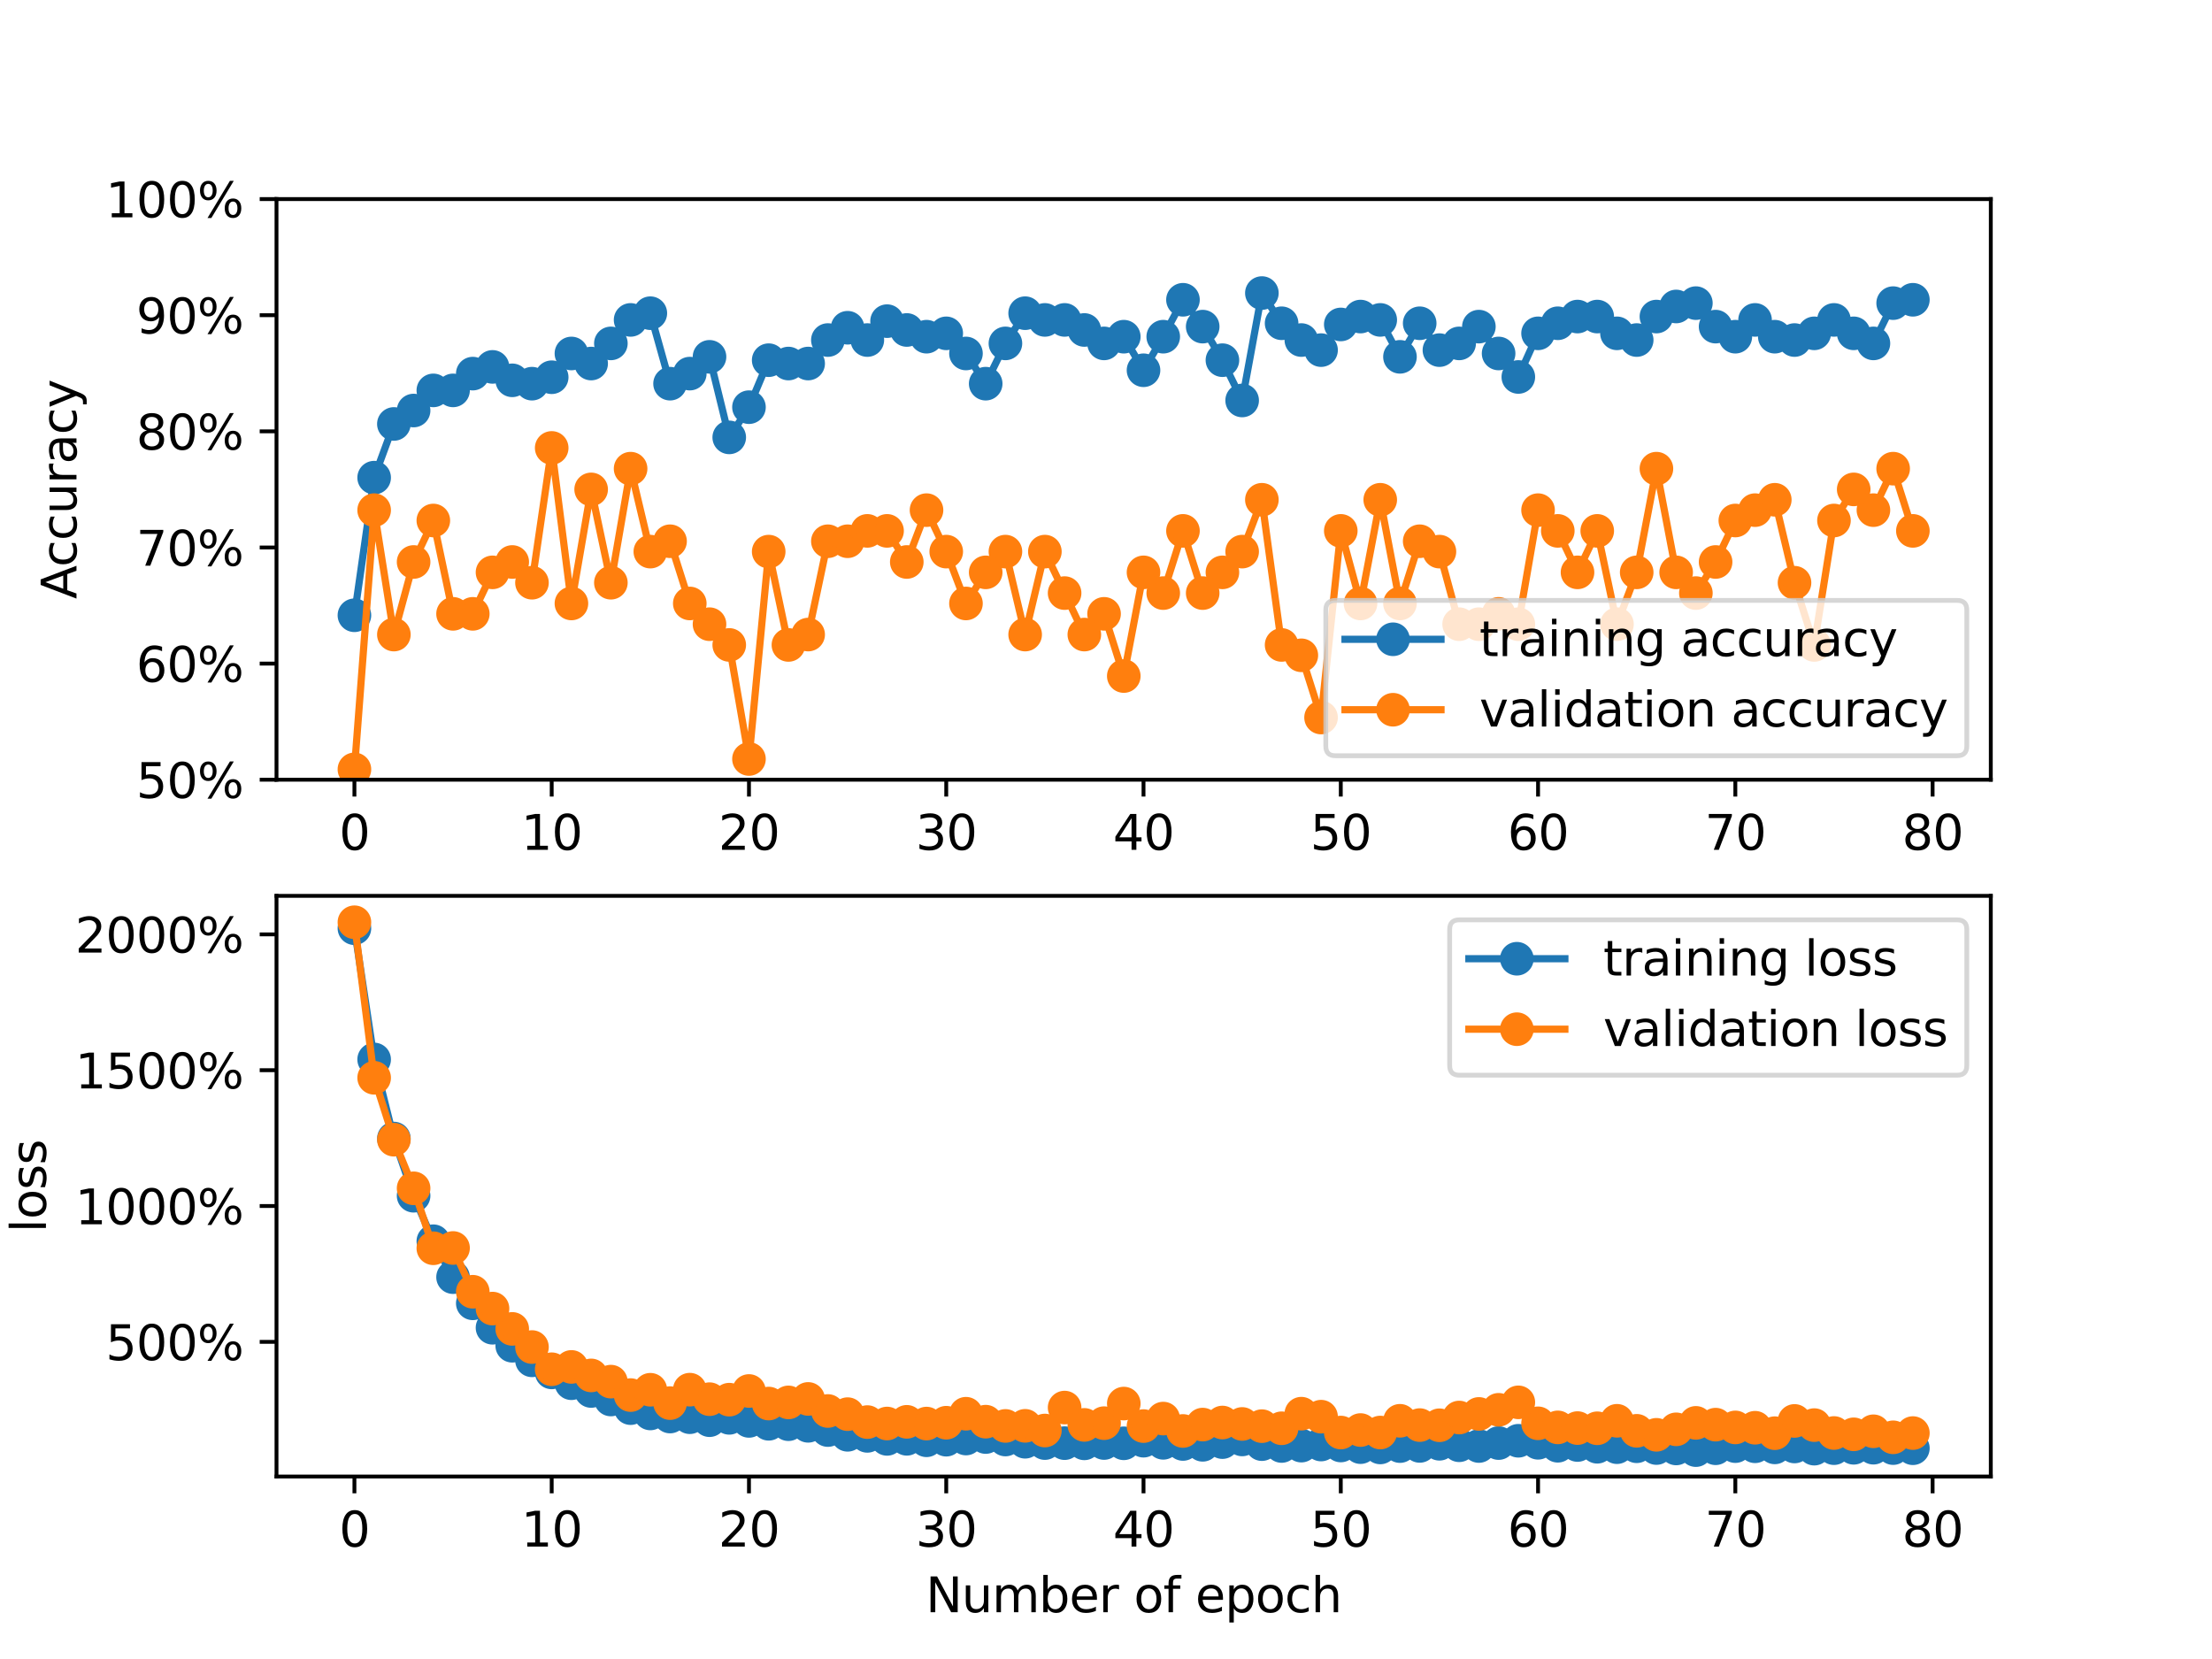 <?xml version="1.0" encoding="utf-8" standalone="no"?>
<!DOCTYPE svg PUBLIC "-//W3C//DTD SVG 1.1//EN"
  "http://www.w3.org/Graphics/SVG/1.1/DTD/svg11.dtd">
<svg xmlns:xlink="http://www.w3.org/1999/xlink" width="460.8pt" height="345.6pt" viewBox="0 0 460.8 345.6" xmlns="http://www.w3.org/2000/svg" version="1.1">
 <defs>
  <style type="text/css">*{stroke-linejoin: round; stroke-linecap: butt}</style>
 </defs>
 <g id="figure_1">
  <g id="patch_1">
   <path d="M 0 345.6 
L 460.8 345.6 
L 460.8 0 
L 0 0 
z
" style="fill: #ffffff"/>
  </g>
  <g id="axes_1">
   <g id="patch_2">
    <path d="M 57.6 162.432 
L 414.72 162.432 
L 414.72 41.472 
L 57.6 41.472 
z
" style="fill: #ffffff"/>
   </g>
   <g id="matplotlib.axis_1">
    <g id="xtick_1">
     <g id="line2d_1">
      <defs>
       <path id="m10bc16eec5" d="M 0 0 
L 0 3.5 
" style="stroke: #000000; stroke-width: 0.8"/>
      </defs>
      <g>
       <use xlink:href="#m10bc16eec5" x="73.833" y="162.432" style="stroke: #000000; stroke-width: 0.8"/>
      </g>
     </g>
     <g id="text_1">
      <!-- 0 -->
      <g transform="translate(70.651 177.03) scale(0.1 -0.1)">
       <defs>
        <path id="DejaVuSans-30" d="M 2034 4250 
Q 1547 4250 1301 3770 
Q 1056 3291 1056 2328 
Q 1056 1369 1301 889 
Q 1547 409 2034 409 
Q 2525 409 2770 889 
Q 3016 1369 3016 2328 
Q 3016 3291 2770 3770 
Q 2525 4250 2034 4250 
z
M 2034 4750 
Q 2819 4750 3233 4129 
Q 3647 3509 3647 2328 
Q 3647 1150 3233 529 
Q 2819 -91 2034 -91 
Q 1250 -91 836 529 
Q 422 1150 422 2328 
Q 422 3509 836 4129 
Q 1250 4750 2034 4750 
z
" transform="scale(0.016)"/>
       </defs>
       <use xlink:href="#DejaVuSans-30"/>
      </g>
     </g>
    </g>
    <g id="xtick_2">
     <g id="line2d_2">
      <g>
       <use xlink:href="#m10bc16eec5" x="114.928" y="162.432" style="stroke: #000000; stroke-width: 0.8"/>
      </g>
     </g>
     <g id="text_2">
      <!-- 10 -->
      <g transform="translate(108.566 177.03) scale(0.1 -0.1)">
       <defs>
        <path id="DejaVuSans-31" d="M 794 531 
L 1825 531 
L 1825 4091 
L 703 3866 
L 703 4441 
L 1819 4666 
L 2450 4666 
L 2450 531 
L 3481 531 
L 3481 0 
L 794 0 
L 794 531 
z
" transform="scale(0.016)"/>
       </defs>
       <use xlink:href="#DejaVuSans-31"/>
       <use xlink:href="#DejaVuSans-30" x="63.623"/>
      </g>
     </g>
    </g>
    <g id="xtick_3">
     <g id="line2d_3">
      <g>
       <use xlink:href="#m10bc16eec5" x="156.024" y="162.432" style="stroke: #000000; stroke-width: 0.8"/>
      </g>
     </g>
     <g id="text_3">
      <!-- 20 -->
      <g transform="translate(149.661 177.03) scale(0.1 -0.1)">
       <defs>
        <path id="DejaVuSans-32" d="M 1228 531 
L 3431 531 
L 3431 0 
L 469 0 
L 469 531 
Q 828 903 1448 1529 
Q 2069 2156 2228 2338 
Q 2531 2678 2651 2914 
Q 2772 3150 2772 3378 
Q 2772 3750 2511 3984 
Q 2250 4219 1831 4219 
Q 1534 4219 1204 4116 
Q 875 4013 500 3803 
L 500 4441 
Q 881 4594 1212 4672 
Q 1544 4750 1819 4750 
Q 2544 4750 2975 4387 
Q 3406 4025 3406 3419 
Q 3406 3131 3298 2873 
Q 3191 2616 2906 2266 
Q 2828 2175 2409 1742 
Q 1991 1309 1228 531 
z
" transform="scale(0.016)"/>
       </defs>
       <use xlink:href="#DejaVuSans-32"/>
       <use xlink:href="#DejaVuSans-30" x="63.623"/>
      </g>
     </g>
    </g>
    <g id="xtick_4">
     <g id="line2d_4">
      <g>
       <use xlink:href="#m10bc16eec5" x="197.119" y="162.432" style="stroke: #000000; stroke-width: 0.8"/>
      </g>
     </g>
     <g id="text_4">
      <!-- 30 -->
      <g transform="translate(190.757 177.03) scale(0.1 -0.1)">
       <defs>
        <path id="DejaVuSans-33" d="M 2597 2516 
Q 3050 2419 3304 2112 
Q 3559 1806 3559 1356 
Q 3559 666 3084 287 
Q 2609 -91 1734 -91 
Q 1441 -91 1130 -33 
Q 819 25 488 141 
L 488 750 
Q 750 597 1062 519 
Q 1375 441 1716 441 
Q 2309 441 2620 675 
Q 2931 909 2931 1356 
Q 2931 1769 2642 2001 
Q 2353 2234 1838 2234 
L 1294 2234 
L 1294 2753 
L 1863 2753 
Q 2328 2753 2575 2939 
Q 2822 3125 2822 3475 
Q 2822 3834 2567 4026 
Q 2313 4219 1838 4219 
Q 1578 4219 1281 4162 
Q 984 4106 628 3988 
L 628 4550 
Q 988 4650 1302 4700 
Q 1616 4750 1894 4750 
Q 2613 4750 3031 4423 
Q 3450 4097 3450 3541 
Q 3450 3153 3228 2886 
Q 3006 2619 2597 2516 
z
" transform="scale(0.016)"/>
       </defs>
       <use xlink:href="#DejaVuSans-33"/>
       <use xlink:href="#DejaVuSans-30" x="63.623"/>
      </g>
     </g>
    </g>
    <g id="xtick_5">
     <g id="line2d_5">
      <g>
       <use xlink:href="#m10bc16eec5" x="238.215" y="162.432" style="stroke: #000000; stroke-width: 0.8"/>
      </g>
     </g>
     <g id="text_5">
      <!-- 40 -->
      <g transform="translate(231.852 177.03) scale(0.1 -0.1)">
       <defs>
        <path id="DejaVuSans-34" d="M 2419 4116 
L 825 1625 
L 2419 1625 
L 2419 4116 
z
M 2253 4666 
L 3047 4666 
L 3047 1625 
L 3713 1625 
L 3713 1100 
L 3047 1100 
L 3047 0 
L 2419 0 
L 2419 1100 
L 313 1100 
L 313 1709 
L 2253 4666 
z
" transform="scale(0.016)"/>
       </defs>
       <use xlink:href="#DejaVuSans-34"/>
       <use xlink:href="#DejaVuSans-30" x="63.623"/>
      </g>
     </g>
    </g>
    <g id="xtick_6">
     <g id="line2d_6">
      <g>
       <use xlink:href="#m10bc16eec5" x="279.31" y="162.432" style="stroke: #000000; stroke-width: 0.8"/>
      </g>
     </g>
     <g id="text_6">
      <!-- 50 -->
      <g transform="translate(272.948 177.03) scale(0.1 -0.1)">
       <defs>
        <path id="DejaVuSans-35" d="M 691 4666 
L 3169 4666 
L 3169 4134 
L 1269 4134 
L 1269 2991 
Q 1406 3038 1543 3061 
Q 1681 3084 1819 3084 
Q 2600 3084 3056 2656 
Q 3513 2228 3513 1497 
Q 3513 744 3044 326 
Q 2575 -91 1722 -91 
Q 1428 -91 1123 -41 
Q 819 9 494 109 
L 494 744 
Q 775 591 1075 516 
Q 1375 441 1709 441 
Q 2250 441 2565 725 
Q 2881 1009 2881 1497 
Q 2881 1984 2565 2268 
Q 2250 2553 1709 2553 
Q 1456 2553 1204 2497 
Q 953 2441 691 2322 
L 691 4666 
z
" transform="scale(0.016)"/>
       </defs>
       <use xlink:href="#DejaVuSans-35"/>
       <use xlink:href="#DejaVuSans-30" x="63.623"/>
      </g>
     </g>
    </g>
    <g id="xtick_7">
     <g id="line2d_7">
      <g>
       <use xlink:href="#m10bc16eec5" x="320.406" y="162.432" style="stroke: #000000; stroke-width: 0.8"/>
      </g>
     </g>
     <g id="text_7">
      <!-- 60 -->
      <g transform="translate(314.043 177.03) scale(0.1 -0.1)">
       <defs>
        <path id="DejaVuSans-36" d="M 2113 2584 
Q 1688 2584 1439 2293 
Q 1191 2003 1191 1497 
Q 1191 994 1439 701 
Q 1688 409 2113 409 
Q 2538 409 2786 701 
Q 3034 994 3034 1497 
Q 3034 2003 2786 2293 
Q 2538 2584 2113 2584 
z
M 3366 4563 
L 3366 3988 
Q 3128 4100 2886 4159 
Q 2644 4219 2406 4219 
Q 1781 4219 1451 3797 
Q 1122 3375 1075 2522 
Q 1259 2794 1537 2939 
Q 1816 3084 2150 3084 
Q 2853 3084 3261 2657 
Q 3669 2231 3669 1497 
Q 3669 778 3244 343 
Q 2819 -91 2113 -91 
Q 1303 -91 875 529 
Q 447 1150 447 2328 
Q 447 3434 972 4092 
Q 1497 4750 2381 4750 
Q 2619 4750 2861 4703 
Q 3103 4656 3366 4563 
z
" transform="scale(0.016)"/>
       </defs>
       <use xlink:href="#DejaVuSans-36"/>
       <use xlink:href="#DejaVuSans-30" x="63.623"/>
      </g>
     </g>
    </g>
    <g id="xtick_8">
     <g id="line2d_8">
      <g>
       <use xlink:href="#m10bc16eec5" x="361.501" y="162.432" style="stroke: #000000; stroke-width: 0.8"/>
      </g>
     </g>
     <g id="text_8">
      <!-- 70 -->
      <g transform="translate(355.139 177.03) scale(0.1 -0.1)">
       <defs>
        <path id="DejaVuSans-37" d="M 525 4666 
L 3525 4666 
L 3525 4397 
L 1831 0 
L 1172 0 
L 2766 4134 
L 525 4134 
L 525 4666 
z
" transform="scale(0.016)"/>
       </defs>
       <use xlink:href="#DejaVuSans-37"/>
       <use xlink:href="#DejaVuSans-30" x="63.623"/>
      </g>
     </g>
    </g>
    <g id="xtick_9">
     <g id="line2d_9">
      <g>
       <use xlink:href="#m10bc16eec5" x="402.597" y="162.432" style="stroke: #000000; stroke-width: 0.8"/>
      </g>
     </g>
     <g id="text_9">
      <!-- 80 -->
      <g transform="translate(396.234 177.03) scale(0.1 -0.1)">
       <defs>
        <path id="DejaVuSans-38" d="M 2034 2216 
Q 1584 2216 1326 1975 
Q 1069 1734 1069 1313 
Q 1069 891 1326 650 
Q 1584 409 2034 409 
Q 2484 409 2743 651 
Q 3003 894 3003 1313 
Q 3003 1734 2745 1975 
Q 2488 2216 2034 2216 
z
M 1403 2484 
Q 997 2584 770 2862 
Q 544 3141 544 3541 
Q 544 4100 942 4425 
Q 1341 4750 2034 4750 
Q 2731 4750 3128 4425 
Q 3525 4100 3525 3541 
Q 3525 3141 3298 2862 
Q 3072 2584 2669 2484 
Q 3125 2378 3379 2068 
Q 3634 1759 3634 1313 
Q 3634 634 3220 271 
Q 2806 -91 2034 -91 
Q 1263 -91 848 271 
Q 434 634 434 1313 
Q 434 1759 690 2068 
Q 947 2378 1403 2484 
z
M 1172 3481 
Q 1172 3119 1398 2916 
Q 1625 2713 2034 2713 
Q 2441 2713 2670 2916 
Q 2900 3119 2900 3481 
Q 2900 3844 2670 4047 
Q 2441 4250 2034 4250 
Q 1625 4250 1398 4047 
Q 1172 3844 1172 3481 
z
" transform="scale(0.016)"/>
       </defs>
       <use xlink:href="#DejaVuSans-38"/>
       <use xlink:href="#DejaVuSans-30" x="63.623"/>
      </g>
     </g>
    </g>
   </g>
   <g id="matplotlib.axis_2">
    <g id="ytick_1">
     <g id="line2d_10">
      <defs>
       <path id="m02e0f11bf7" d="M 0 0 
L -3.5 0 
" style="stroke: #000000; stroke-width: 0.8"/>
      </defs>
      <g>
       <use xlink:href="#m02e0f11bf7" x="57.6" y="162.432" style="stroke: #000000; stroke-width: 0.8"/>
      </g>
     </g>
     <g id="text_10">
      <!-- 50% -->
      <g transform="translate(28.373 166.231) scale(0.1 -0.1)">
       <defs>
        <path id="DejaVuSans-25" d="M 4653 2053 
Q 4381 2053 4226 1822 
Q 4072 1591 4072 1178 
Q 4072 772 4226 539 
Q 4381 306 4653 306 
Q 4919 306 5073 539 
Q 5228 772 5228 1178 
Q 5228 1588 5073 1820 
Q 4919 2053 4653 2053 
z
M 4653 2450 
Q 5147 2450 5437 2106 
Q 5728 1763 5728 1178 
Q 5728 594 5436 251 
Q 5144 -91 4653 -91 
Q 4153 -91 3862 251 
Q 3572 594 3572 1178 
Q 3572 1766 3864 2108 
Q 4156 2450 4653 2450 
z
M 1428 4353 
Q 1159 4353 1004 4120 
Q 850 3888 850 3481 
Q 850 3069 1003 2837 
Q 1156 2606 1428 2606 
Q 1700 2606 1854 2837 
Q 2009 3069 2009 3481 
Q 2009 3884 1853 4118 
Q 1697 4353 1428 4353 
z
M 4250 4750 
L 4750 4750 
L 1831 -91 
L 1331 -91 
L 4250 4750 
z
M 1428 4750 
Q 1922 4750 2215 4408 
Q 2509 4066 2509 3481 
Q 2509 2891 2217 2550 
Q 1925 2209 1428 2209 
Q 931 2209 642 2551 
Q 353 2894 353 3481 
Q 353 4063 643 4406 
Q 934 4750 1428 4750 
z
" transform="scale(0.016)"/>
       </defs>
       <use xlink:href="#DejaVuSans-35"/>
       <use xlink:href="#DejaVuSans-30" x="63.623"/>
       <use xlink:href="#DejaVuSans-25" x="127.246"/>
      </g>
     </g>
    </g>
    <g id="ytick_2">
     <g id="line2d_11">
      <g>
       <use xlink:href="#m02e0f11bf7" x="57.6" y="138.24" style="stroke: #000000; stroke-width: 0.8"/>
      </g>
     </g>
     <g id="text_11">
      <!-- 60% -->
      <g transform="translate(28.373 142.039) scale(0.1 -0.1)">
       <use xlink:href="#DejaVuSans-36"/>
       <use xlink:href="#DejaVuSans-30" x="63.623"/>
       <use xlink:href="#DejaVuSans-25" x="127.246"/>
      </g>
     </g>
    </g>
    <g id="ytick_3">
     <g id="line2d_12">
      <g>
       <use xlink:href="#m02e0f11bf7" x="57.6" y="114.048" style="stroke: #000000; stroke-width: 0.8"/>
      </g>
     </g>
     <g id="text_12">
      <!-- 70% -->
      <g transform="translate(28.373 117.847) scale(0.1 -0.1)">
       <use xlink:href="#DejaVuSans-37"/>
       <use xlink:href="#DejaVuSans-30" x="63.623"/>
       <use xlink:href="#DejaVuSans-25" x="127.246"/>
      </g>
     </g>
    </g>
    <g id="ytick_4">
     <g id="line2d_13">
      <g>
       <use xlink:href="#m02e0f11bf7" x="57.6" y="89.856" style="stroke: #000000; stroke-width: 0.8"/>
      </g>
     </g>
     <g id="text_13">
      <!-- 80% -->
      <g transform="translate(28.373 93.655) scale(0.1 -0.1)">
       <use xlink:href="#DejaVuSans-38"/>
       <use xlink:href="#DejaVuSans-30" x="63.623"/>
       <use xlink:href="#DejaVuSans-25" x="127.246"/>
      </g>
     </g>
    </g>
    <g id="ytick_5">
     <g id="line2d_14">
      <g>
       <use xlink:href="#m02e0f11bf7" x="57.6" y="65.664" style="stroke: #000000; stroke-width: 0.8"/>
      </g>
     </g>
     <g id="text_14">
      <!-- 90% -->
      <g transform="translate(28.373 69.463) scale(0.1 -0.1)">
       <defs>
        <path id="DejaVuSans-39" d="M 703 97 
L 703 672 
Q 941 559 1184 500 
Q 1428 441 1663 441 
Q 2288 441 2617 861 
Q 2947 1281 2994 2138 
Q 2813 1869 2534 1725 
Q 2256 1581 1919 1581 
Q 1219 1581 811 2004 
Q 403 2428 403 3163 
Q 403 3881 828 4315 
Q 1253 4750 1959 4750 
Q 2769 4750 3195 4129 
Q 3622 3509 3622 2328 
Q 3622 1225 3098 567 
Q 2575 -91 1691 -91 
Q 1453 -91 1209 -44 
Q 966 3 703 97 
z
M 1959 2075 
Q 2384 2075 2632 2365 
Q 2881 2656 2881 3163 
Q 2881 3666 2632 3958 
Q 2384 4250 1959 4250 
Q 1534 4250 1286 3958 
Q 1038 3666 1038 3163 
Q 1038 2656 1286 2365 
Q 1534 2075 1959 2075 
z
" transform="scale(0.016)"/>
       </defs>
       <use xlink:href="#DejaVuSans-39"/>
       <use xlink:href="#DejaVuSans-30" x="63.623"/>
       <use xlink:href="#DejaVuSans-25" x="127.246"/>
      </g>
     </g>
    </g>
    <g id="ytick_6">
     <g id="line2d_15">
      <g>
       <use xlink:href="#m02e0f11bf7" x="57.6" y="41.472" style="stroke: #000000; stroke-width: 0.8"/>
      </g>
     </g>
     <g id="text_15">
      <!-- 100% -->
      <g transform="translate(22.011 45.271) scale(0.1 -0.1)">
       <use xlink:href="#DejaVuSans-31"/>
       <use xlink:href="#DejaVuSans-30" x="63.623"/>
       <use xlink:href="#DejaVuSans-30" x="127.246"/>
       <use xlink:href="#DejaVuSans-25" x="190.869"/>
      </g>
     </g>
    </g>
    <g id="text_16">
     <!-- Accuracy -->
     <g transform="translate(15.931 124.78) rotate(-90) scale(0.1 -0.1)">
      <defs>
       <path id="DejaVuSans-41" d="M 2188 4044 
L 1331 1722 
L 3047 1722 
L 2188 4044 
z
M 1831 4666 
L 2547 4666 
L 4325 0 
L 3669 0 
L 3244 1197 
L 1141 1197 
L 716 0 
L 50 0 
L 1831 4666 
z
" transform="scale(0.016)"/>
       <path id="DejaVuSans-63" d="M 3122 3366 
L 3122 2828 
Q 2878 2963 2633 3030 
Q 2388 3097 2138 3097 
Q 1578 3097 1268 2742 
Q 959 2388 959 1747 
Q 959 1106 1268 751 
Q 1578 397 2138 397 
Q 2388 397 2633 464 
Q 2878 531 3122 666 
L 3122 134 
Q 2881 22 2623 -34 
Q 2366 -91 2075 -91 
Q 1284 -91 818 406 
Q 353 903 353 1747 
Q 353 2603 823 3093 
Q 1294 3584 2113 3584 
Q 2378 3584 2631 3529 
Q 2884 3475 3122 3366 
z
" transform="scale(0.016)"/>
       <path id="DejaVuSans-75" d="M 544 1381 
L 544 3500 
L 1119 3500 
L 1119 1403 
Q 1119 906 1312 657 
Q 1506 409 1894 409 
Q 2359 409 2629 706 
Q 2900 1003 2900 1516 
L 2900 3500 
L 3475 3500 
L 3475 0 
L 2900 0 
L 2900 538 
Q 2691 219 2414 64 
Q 2138 -91 1772 -91 
Q 1169 -91 856 284 
Q 544 659 544 1381 
z
M 1991 3584 
L 1991 3584 
z
" transform="scale(0.016)"/>
       <path id="DejaVuSans-72" d="M 2631 2963 
Q 2534 3019 2420 3045 
Q 2306 3072 2169 3072 
Q 1681 3072 1420 2755 
Q 1159 2438 1159 1844 
L 1159 0 
L 581 0 
L 581 3500 
L 1159 3500 
L 1159 2956 
Q 1341 3275 1631 3429 
Q 1922 3584 2338 3584 
Q 2397 3584 2469 3576 
Q 2541 3569 2628 3553 
L 2631 2963 
z
" transform="scale(0.016)"/>
       <path id="DejaVuSans-61" d="M 2194 1759 
Q 1497 1759 1228 1600 
Q 959 1441 959 1056 
Q 959 750 1161 570 
Q 1363 391 1709 391 
Q 2188 391 2477 730 
Q 2766 1069 2766 1631 
L 2766 1759 
L 2194 1759 
z
M 3341 1997 
L 3341 0 
L 2766 0 
L 2766 531 
Q 2569 213 2275 61 
Q 1981 -91 1556 -91 
Q 1019 -91 701 211 
Q 384 513 384 1019 
Q 384 1609 779 1909 
Q 1175 2209 1959 2209 
L 2766 2209 
L 2766 2266 
Q 2766 2663 2505 2880 
Q 2244 3097 1772 3097 
Q 1472 3097 1187 3025 
Q 903 2953 641 2809 
L 641 3341 
Q 956 3463 1253 3523 
Q 1550 3584 1831 3584 
Q 2591 3584 2966 3190 
Q 3341 2797 3341 1997 
z
" transform="scale(0.016)"/>
       <path id="DejaVuSans-79" d="M 2059 -325 
Q 1816 -950 1584 -1140 
Q 1353 -1331 966 -1331 
L 506 -1331 
L 506 -850 
L 844 -850 
Q 1081 -850 1212 -737 
Q 1344 -625 1503 -206 
L 1606 56 
L 191 3500 
L 800 3500 
L 1894 763 
L 2988 3500 
L 3597 3500 
L 2059 -325 
z
" transform="scale(0.016)"/>
      </defs>
      <use xlink:href="#DejaVuSans-41"/>
      <use xlink:href="#DejaVuSans-63" x="66.658"/>
      <use xlink:href="#DejaVuSans-63" x="121.639"/>
      <use xlink:href="#DejaVuSans-75" x="176.619"/>
      <use xlink:href="#DejaVuSans-72" x="239.998"/>
      <use xlink:href="#DejaVuSans-61" x="281.111"/>
      <use xlink:href="#DejaVuSans-63" x="342.391"/>
      <use xlink:href="#DejaVuSans-79" x="397.371"/>
     </g>
    </g>
   </g>
   <g id="line2d_16">
    <path d="M 73.833 128.172 
L 77.942 99.505 
L 82.052 88.318 
L 86.161 85.521 
L 90.271 81.326 
L 94.38 81.326 
L 98.49 77.83 
L 102.6 76.432 
L 106.709 79.228 
L 110.819 79.927 
L 114.928 78.585 
L 119.038 73.635 
L 123.147 75.732 
L 127.257 71.537 
L 131.366 66.643 
L 135.476 65.244 
L 139.586 79.927 
L 143.695 77.83 
L 147.805 74.334 
L 151.914 91.115 
L 156.024 84.822 
L 160.133 75.033 
L 164.243 75.732 
L 168.352 75.732 
L 172.462 70.838 
L 176.572 68.276 
L 180.681 70.838 
L 184.791 66.901 
L 188.9 68.74 
L 193.01 70.139 
L 197.119 69.44 
L 201.229 73.635 
L 205.338 79.927 
L 209.448 71.537 
L 213.557 65.244 
L 217.667 66.643 
L 221.777 66.643 
L 225.886 68.74 
L 229.996 71.537 
L 234.105 70.139 
L 238.215 77.131 
L 242.324 70.139 
L 246.434 62.448 
L 250.543 68.041 
L 254.653 75.033 
L 258.763 83.423 
L 262.872 61.049 
L 266.982 67.342 
L 271.091 70.838 
L 275.201 72.936 
L 279.31 67.588 
L 283.42 65.944 
L 287.529 66.643 
L 291.639 74.334 
L 295.748 67.342 
L 299.858 72.936 
L 303.968 71.537 
L 308.077 68.041 
L 312.187 73.635 
L 316.296 78.529 
L 320.406 69.44 
L 324.515 67.342 
L 328.625 65.944 
L 332.734 65.944 
L 336.844 69.44 
L 340.954 70.838 
L 345.063 65.944 
L 349.173 63.846 
L 353.282 63.147 
L 357.392 68.041 
L 361.501 70.139 
L 365.611 66.643 
L 369.72 70.139 
L 373.83 70.838 
L 377.94 69.44 
L 382.049 66.643 
L 386.159 69.44 
L 390.268 71.537 
L 394.378 63.147 
L 398.487 62.448 
" clip-path="url(#pbc8bf4bb28)" style="fill: none; stroke: #1f77b4; stroke-width: 1.5; stroke-linecap: square"/>
    <defs>
     <path id="m1a1eded410" d="M 0 3 
C 0.796 3 1.559 2.684 2.121 2.121 
C 2.684 1.559 3 0.796 3 0 
C 3 -0.796 2.684 -1.559 2.121 -2.121 
C 1.559 -2.684 0.796 -3 0 -3 
C -0.796 -3 -1.559 -2.684 -2.121 -2.121 
C -2.684 -1.559 -3 -0.796 -3 0 
C -3 0.796 -2.684 1.559 -2.121 2.121 
C -1.559 2.684 -0.796 3 0 3 
z
" style="stroke: #1f77b4"/>
    </defs>
    <g clip-path="url(#pbc8bf4bb28)">
     <use xlink:href="#m1a1eded410" x="73.833" y="128.172" style="fill: #1f77b4; stroke: #1f77b4"/>
     <use xlink:href="#m1a1eded410" x="77.942" y="99.505" style="fill: #1f77b4; stroke: #1f77b4"/>
     <use xlink:href="#m1a1eded410" x="82.052" y="88.318" style="fill: #1f77b4; stroke: #1f77b4"/>
     <use xlink:href="#m1a1eded410" x="86.161" y="85.521" style="fill: #1f77b4; stroke: #1f77b4"/>
     <use xlink:href="#m1a1eded410" x="90.271" y="81.326" style="fill: #1f77b4; stroke: #1f77b4"/>
     <use xlink:href="#m1a1eded410" x="94.38" y="81.326" style="fill: #1f77b4; stroke: #1f77b4"/>
     <use xlink:href="#m1a1eded410" x="98.49" y="77.83" style="fill: #1f77b4; stroke: #1f77b4"/>
     <use xlink:href="#m1a1eded410" x="102.6" y="76.432" style="fill: #1f77b4; stroke: #1f77b4"/>
     <use xlink:href="#m1a1eded410" x="106.709" y="79.228" style="fill: #1f77b4; stroke: #1f77b4"/>
     <use xlink:href="#m1a1eded410" x="110.819" y="79.927" style="fill: #1f77b4; stroke: #1f77b4"/>
     <use xlink:href="#m1a1eded410" x="114.928" y="78.585" style="fill: #1f77b4; stroke: #1f77b4"/>
     <use xlink:href="#m1a1eded410" x="119.038" y="73.635" style="fill: #1f77b4; stroke: #1f77b4"/>
     <use xlink:href="#m1a1eded410" x="123.147" y="75.732" style="fill: #1f77b4; stroke: #1f77b4"/>
     <use xlink:href="#m1a1eded410" x="127.257" y="71.537" style="fill: #1f77b4; stroke: #1f77b4"/>
     <use xlink:href="#m1a1eded410" x="131.366" y="66.643" style="fill: #1f77b4; stroke: #1f77b4"/>
     <use xlink:href="#m1a1eded410" x="135.476" y="65.244" style="fill: #1f77b4; stroke: #1f77b4"/>
     <use xlink:href="#m1a1eded410" x="139.586" y="79.927" style="fill: #1f77b4; stroke: #1f77b4"/>
     <use xlink:href="#m1a1eded410" x="143.695" y="77.83" style="fill: #1f77b4; stroke: #1f77b4"/>
     <use xlink:href="#m1a1eded410" x="147.805" y="74.334" style="fill: #1f77b4; stroke: #1f77b4"/>
     <use xlink:href="#m1a1eded410" x="151.914" y="91.115" style="fill: #1f77b4; stroke: #1f77b4"/>
     <use xlink:href="#m1a1eded410" x="156.024" y="84.822" style="fill: #1f77b4; stroke: #1f77b4"/>
     <use xlink:href="#m1a1eded410" x="160.133" y="75.033" style="fill: #1f77b4; stroke: #1f77b4"/>
     <use xlink:href="#m1a1eded410" x="164.243" y="75.732" style="fill: #1f77b4; stroke: #1f77b4"/>
     <use xlink:href="#m1a1eded410" x="168.352" y="75.732" style="fill: #1f77b4; stroke: #1f77b4"/>
     <use xlink:href="#m1a1eded410" x="172.462" y="70.838" style="fill: #1f77b4; stroke: #1f77b4"/>
     <use xlink:href="#m1a1eded410" x="176.572" y="68.276" style="fill: #1f77b4; stroke: #1f77b4"/>
     <use xlink:href="#m1a1eded410" x="180.681" y="70.838" style="fill: #1f77b4; stroke: #1f77b4"/>
     <use xlink:href="#m1a1eded410" x="184.791" y="66.901" style="fill: #1f77b4; stroke: #1f77b4"/>
     <use xlink:href="#m1a1eded410" x="188.9" y="68.74" style="fill: #1f77b4; stroke: #1f77b4"/>
     <use xlink:href="#m1a1eded410" x="193.01" y="70.139" style="fill: #1f77b4; stroke: #1f77b4"/>
     <use xlink:href="#m1a1eded410" x="197.119" y="69.44" style="fill: #1f77b4; stroke: #1f77b4"/>
     <use xlink:href="#m1a1eded410" x="201.229" y="73.635" style="fill: #1f77b4; stroke: #1f77b4"/>
     <use xlink:href="#m1a1eded410" x="205.338" y="79.927" style="fill: #1f77b4; stroke: #1f77b4"/>
     <use xlink:href="#m1a1eded410" x="209.448" y="71.537" style="fill: #1f77b4; stroke: #1f77b4"/>
     <use xlink:href="#m1a1eded410" x="213.557" y="65.244" style="fill: #1f77b4; stroke: #1f77b4"/>
     <use xlink:href="#m1a1eded410" x="217.667" y="66.643" style="fill: #1f77b4; stroke: #1f77b4"/>
     <use xlink:href="#m1a1eded410" x="221.777" y="66.643" style="fill: #1f77b4; stroke: #1f77b4"/>
     <use xlink:href="#m1a1eded410" x="225.886" y="68.74" style="fill: #1f77b4; stroke: #1f77b4"/>
     <use xlink:href="#m1a1eded410" x="229.996" y="71.537" style="fill: #1f77b4; stroke: #1f77b4"/>
     <use xlink:href="#m1a1eded410" x="234.105" y="70.139" style="fill: #1f77b4; stroke: #1f77b4"/>
     <use xlink:href="#m1a1eded410" x="238.215" y="77.131" style="fill: #1f77b4; stroke: #1f77b4"/>
     <use xlink:href="#m1a1eded410" x="242.324" y="70.139" style="fill: #1f77b4; stroke: #1f77b4"/>
     <use xlink:href="#m1a1eded410" x="246.434" y="62.448" style="fill: #1f77b4; stroke: #1f77b4"/>
     <use xlink:href="#m1a1eded410" x="250.543" y="68.041" style="fill: #1f77b4; stroke: #1f77b4"/>
     <use xlink:href="#m1a1eded410" x="254.653" y="75.033" style="fill: #1f77b4; stroke: #1f77b4"/>
     <use xlink:href="#m1a1eded410" x="258.763" y="83.423" style="fill: #1f77b4; stroke: #1f77b4"/>
     <use xlink:href="#m1a1eded410" x="262.872" y="61.049" style="fill: #1f77b4; stroke: #1f77b4"/>
     <use xlink:href="#m1a1eded410" x="266.982" y="67.342" style="fill: #1f77b4; stroke: #1f77b4"/>
     <use xlink:href="#m1a1eded410" x="271.091" y="70.838" style="fill: #1f77b4; stroke: #1f77b4"/>
     <use xlink:href="#m1a1eded410" x="275.201" y="72.936" style="fill: #1f77b4; stroke: #1f77b4"/>
     <use xlink:href="#m1a1eded410" x="279.31" y="67.588" style="fill: #1f77b4; stroke: #1f77b4"/>
     <use xlink:href="#m1a1eded410" x="283.42" y="65.944" style="fill: #1f77b4; stroke: #1f77b4"/>
     <use xlink:href="#m1a1eded410" x="287.529" y="66.643" style="fill: #1f77b4; stroke: #1f77b4"/>
     <use xlink:href="#m1a1eded410" x="291.639" y="74.334" style="fill: #1f77b4; stroke: #1f77b4"/>
     <use xlink:href="#m1a1eded410" x="295.748" y="67.342" style="fill: #1f77b4; stroke: #1f77b4"/>
     <use xlink:href="#m1a1eded410" x="299.858" y="72.936" style="fill: #1f77b4; stroke: #1f77b4"/>
     <use xlink:href="#m1a1eded410" x="303.968" y="71.537" style="fill: #1f77b4; stroke: #1f77b4"/>
     <use xlink:href="#m1a1eded410" x="308.077" y="68.041" style="fill: #1f77b4; stroke: #1f77b4"/>
     <use xlink:href="#m1a1eded410" x="312.187" y="73.635" style="fill: #1f77b4; stroke: #1f77b4"/>
     <use xlink:href="#m1a1eded410" x="316.296" y="78.529" style="fill: #1f77b4; stroke: #1f77b4"/>
     <use xlink:href="#m1a1eded410" x="320.406" y="69.44" style="fill: #1f77b4; stroke: #1f77b4"/>
     <use xlink:href="#m1a1eded410" x="324.515" y="67.342" style="fill: #1f77b4; stroke: #1f77b4"/>
     <use xlink:href="#m1a1eded410" x="328.625" y="65.944" style="fill: #1f77b4; stroke: #1f77b4"/>
     <use xlink:href="#m1a1eded410" x="332.734" y="65.944" style="fill: #1f77b4; stroke: #1f77b4"/>
     <use xlink:href="#m1a1eded410" x="336.844" y="69.44" style="fill: #1f77b4; stroke: #1f77b4"/>
     <use xlink:href="#m1a1eded410" x="340.954" y="70.838" style="fill: #1f77b4; stroke: #1f77b4"/>
     <use xlink:href="#m1a1eded410" x="345.063" y="65.944" style="fill: #1f77b4; stroke: #1f77b4"/>
     <use xlink:href="#m1a1eded410" x="349.173" y="63.846" style="fill: #1f77b4; stroke: #1f77b4"/>
     <use xlink:href="#m1a1eded410" x="353.282" y="63.147" style="fill: #1f77b4; stroke: #1f77b4"/>
     <use xlink:href="#m1a1eded410" x="357.392" y="68.041" style="fill: #1f77b4; stroke: #1f77b4"/>
     <use xlink:href="#m1a1eded410" x="361.501" y="70.139" style="fill: #1f77b4; stroke: #1f77b4"/>
     <use xlink:href="#m1a1eded410" x="365.611" y="66.643" style="fill: #1f77b4; stroke: #1f77b4"/>
     <use xlink:href="#m1a1eded410" x="369.72" y="70.139" style="fill: #1f77b4; stroke: #1f77b4"/>
     <use xlink:href="#m1a1eded410" x="373.83" y="70.838" style="fill: #1f77b4; stroke: #1f77b4"/>
     <use xlink:href="#m1a1eded410" x="377.94" y="69.44" style="fill: #1f77b4; stroke: #1f77b4"/>
     <use xlink:href="#m1a1eded410" x="382.049" y="66.643" style="fill: #1f77b4; stroke: #1f77b4"/>
     <use xlink:href="#m1a1eded410" x="386.159" y="69.44" style="fill: #1f77b4; stroke: #1f77b4"/>
     <use xlink:href="#m1a1eded410" x="390.268" y="71.537" style="fill: #1f77b4; stroke: #1f77b4"/>
     <use xlink:href="#m1a1eded410" x="394.378" y="63.147" style="fill: #1f77b4; stroke: #1f77b4"/>
     <use xlink:href="#m1a1eded410" x="398.487" y="62.448" style="fill: #1f77b4; stroke: #1f77b4"/>
    </g>
   </g>
   <g id="line2d_17">
    <path d="M 73.833 160.272 
L 77.942 106.272 
L 82.052 132.192 
L 86.161 117.072 
L 90.271 108.432 
L 94.38 127.872 
L 98.49 127.872 
L 102.6 119.232 
L 106.709 117.072 
L 110.819 121.392 
L 114.928 93.312 
L 119.038 125.712 
L 123.147 101.952 
L 127.257 121.392 
L 131.366 97.632 
L 135.476 114.912 
L 139.586 112.752 
L 143.695 125.712 
L 147.805 130.032 
L 151.914 134.352 
L 156.024 158.112 
L 160.133 114.912 
L 164.243 134.352 
L 168.352 132.192 
L 172.462 112.752 
L 176.572 112.752 
L 180.681 110.592 
L 184.791 110.592 
L 188.9 117.072 
L 193.01 106.272 
L 197.119 114.912 
L 201.229 125.712 
L 205.338 119.232 
L 209.448 114.912 
L 213.557 132.192 
L 217.667 114.912 
L 221.777 123.552 
L 225.886 132.192 
L 229.996 127.872 
L 234.105 140.832 
L 238.215 119.232 
L 242.324 123.552 
L 246.434 110.592 
L 250.543 123.552 
L 254.653 119.232 
L 258.763 114.912 
L 262.872 104.112 
L 266.982 134.352 
L 271.091 136.512 
L 275.201 149.472 
L 279.31 110.592 
L 283.42 125.712 
L 287.529 104.112 
L 291.639 125.712 
L 295.748 112.752 
L 299.858 114.912 
L 303.968 130.032 
L 308.077 130.032 
L 312.187 127.872 
L 316.296 130.032 
L 320.406 106.272 
L 324.515 110.592 
L 328.625 119.232 
L 332.734 110.592 
L 336.844 130.032 
L 340.954 119.232 
L 345.063 97.632 
L 349.173 119.232 
L 353.282 123.552 
L 357.392 117.072 
L 361.501 108.432 
L 365.611 106.272 
L 369.72 104.112 
L 373.83 121.392 
L 377.94 134.352 
L 382.049 108.432 
L 386.159 101.952 
L 390.268 106.272 
L 394.378 97.632 
L 398.487 110.592 
" clip-path="url(#pbc8bf4bb28)" style="fill: none; stroke: #ff7f0e; stroke-width: 1.5; stroke-linecap: square"/>
    <defs>
     <path id="m90cf460686" d="M 0 3 
C 0.796 3 1.559 2.684 2.121 2.121 
C 2.684 1.559 3 0.796 3 0 
C 3 -0.796 2.684 -1.559 2.121 -2.121 
C 1.559 -2.684 0.796 -3 0 -3 
C -0.796 -3 -1.559 -2.684 -2.121 -2.121 
C -2.684 -1.559 -3 -0.796 -3 0 
C -3 0.796 -2.684 1.559 -2.121 2.121 
C -1.559 2.684 -0.796 3 0 3 
z
" style="stroke: #ff7f0e"/>
    </defs>
    <g clip-path="url(#pbc8bf4bb28)">
     <use xlink:href="#m90cf460686" x="73.833" y="160.272" style="fill: #ff7f0e; stroke: #ff7f0e"/>
     <use xlink:href="#m90cf460686" x="77.942" y="106.272" style="fill: #ff7f0e; stroke: #ff7f0e"/>
     <use xlink:href="#m90cf460686" x="82.052" y="132.192" style="fill: #ff7f0e; stroke: #ff7f0e"/>
     <use xlink:href="#m90cf460686" x="86.161" y="117.072" style="fill: #ff7f0e; stroke: #ff7f0e"/>
     <use xlink:href="#m90cf460686" x="90.271" y="108.432" style="fill: #ff7f0e; stroke: #ff7f0e"/>
     <use xlink:href="#m90cf460686" x="94.38" y="127.872" style="fill: #ff7f0e; stroke: #ff7f0e"/>
     <use xlink:href="#m90cf460686" x="98.49" y="127.872" style="fill: #ff7f0e; stroke: #ff7f0e"/>
     <use xlink:href="#m90cf460686" x="102.6" y="119.232" style="fill: #ff7f0e; stroke: #ff7f0e"/>
     <use xlink:href="#m90cf460686" x="106.709" y="117.072" style="fill: #ff7f0e; stroke: #ff7f0e"/>
     <use xlink:href="#m90cf460686" x="110.819" y="121.392" style="fill: #ff7f0e; stroke: #ff7f0e"/>
     <use xlink:href="#m90cf460686" x="114.928" y="93.312" style="fill: #ff7f0e; stroke: #ff7f0e"/>
     <use xlink:href="#m90cf460686" x="119.038" y="125.712" style="fill: #ff7f0e; stroke: #ff7f0e"/>
     <use xlink:href="#m90cf460686" x="123.147" y="101.952" style="fill: #ff7f0e; stroke: #ff7f0e"/>
     <use xlink:href="#m90cf460686" x="127.257" y="121.392" style="fill: #ff7f0e; stroke: #ff7f0e"/>
     <use xlink:href="#m90cf460686" x="131.366" y="97.632" style="fill: #ff7f0e; stroke: #ff7f0e"/>
     <use xlink:href="#m90cf460686" x="135.476" y="114.912" style="fill: #ff7f0e; stroke: #ff7f0e"/>
     <use xlink:href="#m90cf460686" x="139.586" y="112.752" style="fill: #ff7f0e; stroke: #ff7f0e"/>
     <use xlink:href="#m90cf460686" x="143.695" y="125.712" style="fill: #ff7f0e; stroke: #ff7f0e"/>
     <use xlink:href="#m90cf460686" x="147.805" y="130.032" style="fill: #ff7f0e; stroke: #ff7f0e"/>
     <use xlink:href="#m90cf460686" x="151.914" y="134.352" style="fill: #ff7f0e; stroke: #ff7f0e"/>
     <use xlink:href="#m90cf460686" x="156.024" y="158.112" style="fill: #ff7f0e; stroke: #ff7f0e"/>
     <use xlink:href="#m90cf460686" x="160.133" y="114.912" style="fill: #ff7f0e; stroke: #ff7f0e"/>
     <use xlink:href="#m90cf460686" x="164.243" y="134.352" style="fill: #ff7f0e; stroke: #ff7f0e"/>
     <use xlink:href="#m90cf460686" x="168.352" y="132.192" style="fill: #ff7f0e; stroke: #ff7f0e"/>
     <use xlink:href="#m90cf460686" x="172.462" y="112.752" style="fill: #ff7f0e; stroke: #ff7f0e"/>
     <use xlink:href="#m90cf460686" x="176.572" y="112.752" style="fill: #ff7f0e; stroke: #ff7f0e"/>
     <use xlink:href="#m90cf460686" x="180.681" y="110.592" style="fill: #ff7f0e; stroke: #ff7f0e"/>
     <use xlink:href="#m90cf460686" x="184.791" y="110.592" style="fill: #ff7f0e; stroke: #ff7f0e"/>
     <use xlink:href="#m90cf460686" x="188.9" y="117.072" style="fill: #ff7f0e; stroke: #ff7f0e"/>
     <use xlink:href="#m90cf460686" x="193.01" y="106.272" style="fill: #ff7f0e; stroke: #ff7f0e"/>
     <use xlink:href="#m90cf460686" x="197.119" y="114.912" style="fill: #ff7f0e; stroke: #ff7f0e"/>
     <use xlink:href="#m90cf460686" x="201.229" y="125.712" style="fill: #ff7f0e; stroke: #ff7f0e"/>
     <use xlink:href="#m90cf460686" x="205.338" y="119.232" style="fill: #ff7f0e; stroke: #ff7f0e"/>
     <use xlink:href="#m90cf460686" x="209.448" y="114.912" style="fill: #ff7f0e; stroke: #ff7f0e"/>
     <use xlink:href="#m90cf460686" x="213.557" y="132.192" style="fill: #ff7f0e; stroke: #ff7f0e"/>
     <use xlink:href="#m90cf460686" x="217.667" y="114.912" style="fill: #ff7f0e; stroke: #ff7f0e"/>
     <use xlink:href="#m90cf460686" x="221.777" y="123.552" style="fill: #ff7f0e; stroke: #ff7f0e"/>
     <use xlink:href="#m90cf460686" x="225.886" y="132.192" style="fill: #ff7f0e; stroke: #ff7f0e"/>
     <use xlink:href="#m90cf460686" x="229.996" y="127.872" style="fill: #ff7f0e; stroke: #ff7f0e"/>
     <use xlink:href="#m90cf460686" x="234.105" y="140.832" style="fill: #ff7f0e; stroke: #ff7f0e"/>
     <use xlink:href="#m90cf460686" x="238.215" y="119.232" style="fill: #ff7f0e; stroke: #ff7f0e"/>
     <use xlink:href="#m90cf460686" x="242.324" y="123.552" style="fill: #ff7f0e; stroke: #ff7f0e"/>
     <use xlink:href="#m90cf460686" x="246.434" y="110.592" style="fill: #ff7f0e; stroke: #ff7f0e"/>
     <use xlink:href="#m90cf460686" x="250.543" y="123.552" style="fill: #ff7f0e; stroke: #ff7f0e"/>
     <use xlink:href="#m90cf460686" x="254.653" y="119.232" style="fill: #ff7f0e; stroke: #ff7f0e"/>
     <use xlink:href="#m90cf460686" x="258.763" y="114.912" style="fill: #ff7f0e; stroke: #ff7f0e"/>
     <use xlink:href="#m90cf460686" x="262.872" y="104.112" style="fill: #ff7f0e; stroke: #ff7f0e"/>
     <use xlink:href="#m90cf460686" x="266.982" y="134.352" style="fill: #ff7f0e; stroke: #ff7f0e"/>
     <use xlink:href="#m90cf460686" x="271.091" y="136.512" style="fill: #ff7f0e; stroke: #ff7f0e"/>
     <use xlink:href="#m90cf460686" x="275.201" y="149.472" style="fill: #ff7f0e; stroke: #ff7f0e"/>
     <use xlink:href="#m90cf460686" x="279.31" y="110.592" style="fill: #ff7f0e; stroke: #ff7f0e"/>
     <use xlink:href="#m90cf460686" x="283.42" y="125.712" style="fill: #ff7f0e; stroke: #ff7f0e"/>
     <use xlink:href="#m90cf460686" x="287.529" y="104.112" style="fill: #ff7f0e; stroke: #ff7f0e"/>
     <use xlink:href="#m90cf460686" x="291.639" y="125.712" style="fill: #ff7f0e; stroke: #ff7f0e"/>
     <use xlink:href="#m90cf460686" x="295.748" y="112.752" style="fill: #ff7f0e; stroke: #ff7f0e"/>
     <use xlink:href="#m90cf460686" x="299.858" y="114.912" style="fill: #ff7f0e; stroke: #ff7f0e"/>
     <use xlink:href="#m90cf460686" x="303.968" y="130.032" style="fill: #ff7f0e; stroke: #ff7f0e"/>
     <use xlink:href="#m90cf460686" x="308.077" y="130.032" style="fill: #ff7f0e; stroke: #ff7f0e"/>
     <use xlink:href="#m90cf460686" x="312.187" y="127.872" style="fill: #ff7f0e; stroke: #ff7f0e"/>
     <use xlink:href="#m90cf460686" x="316.296" y="130.032" style="fill: #ff7f0e; stroke: #ff7f0e"/>
     <use xlink:href="#m90cf460686" x="320.406" y="106.272" style="fill: #ff7f0e; stroke: #ff7f0e"/>
     <use xlink:href="#m90cf460686" x="324.515" y="110.592" style="fill: #ff7f0e; stroke: #ff7f0e"/>
     <use xlink:href="#m90cf460686" x="328.625" y="119.232" style="fill: #ff7f0e; stroke: #ff7f0e"/>
     <use xlink:href="#m90cf460686" x="332.734" y="110.592" style="fill: #ff7f0e; stroke: #ff7f0e"/>
     <use xlink:href="#m90cf460686" x="336.844" y="130.032" style="fill: #ff7f0e; stroke: #ff7f0e"/>
     <use xlink:href="#m90cf460686" x="340.954" y="119.232" style="fill: #ff7f0e; stroke: #ff7f0e"/>
     <use xlink:href="#m90cf460686" x="345.063" y="97.632" style="fill: #ff7f0e; stroke: #ff7f0e"/>
     <use xlink:href="#m90cf460686" x="349.173" y="119.232" style="fill: #ff7f0e; stroke: #ff7f0e"/>
     <use xlink:href="#m90cf460686" x="353.282" y="123.552" style="fill: #ff7f0e; stroke: #ff7f0e"/>
     <use xlink:href="#m90cf460686" x="357.392" y="117.072" style="fill: #ff7f0e; stroke: #ff7f0e"/>
     <use xlink:href="#m90cf460686" x="361.501" y="108.432" style="fill: #ff7f0e; stroke: #ff7f0e"/>
     <use xlink:href="#m90cf460686" x="365.611" y="106.272" style="fill: #ff7f0e; stroke: #ff7f0e"/>
     <use xlink:href="#m90cf460686" x="369.72" y="104.112" style="fill: #ff7f0e; stroke: #ff7f0e"/>
     <use xlink:href="#m90cf460686" x="373.83" y="121.392" style="fill: #ff7f0e; stroke: #ff7f0e"/>
     <use xlink:href="#m90cf460686" x="377.94" y="134.352" style="fill: #ff7f0e; stroke: #ff7f0e"/>
     <use xlink:href="#m90cf460686" x="382.049" y="108.432" style="fill: #ff7f0e; stroke: #ff7f0e"/>
     <use xlink:href="#m90cf460686" x="386.159" y="101.952" style="fill: #ff7f0e; stroke: #ff7f0e"/>
     <use xlink:href="#m90cf460686" x="390.268" y="106.272" style="fill: #ff7f0e; stroke: #ff7f0e"/>
     <use xlink:href="#m90cf460686" x="394.378" y="97.632" style="fill: #ff7f0e; stroke: #ff7f0e"/>
     <use xlink:href="#m90cf460686" x="398.487" y="110.592" style="fill: #ff7f0e; stroke: #ff7f0e"/>
    </g>
   </g>
   <g id="patch_3">
    <path d="M 57.6 162.432 
L 57.6 41.472 
" style="fill: none; stroke: #000000; stroke-width: 0.8; stroke-linejoin: miter; stroke-linecap: square"/>
   </g>
   <g id="patch_4">
    <path d="M 414.72 162.432 
L 414.72 41.472 
" style="fill: none; stroke: #000000; stroke-width: 0.8; stroke-linejoin: miter; stroke-linecap: square"/>
   </g>
   <g id="patch_5">
    <path d="M 57.6 162.432 
L 414.72 162.432 
" style="fill: none; stroke: #000000; stroke-width: 0.8; stroke-linejoin: miter; stroke-linecap: square"/>
   </g>
   <g id="patch_6">
    <path d="M 57.6 41.472 
L 414.72 41.472 
" style="fill: none; stroke: #000000; stroke-width: 0.8; stroke-linejoin: miter; stroke-linecap: square"/>
   </g>
   <g id="legend_1">
    <g id="patch_7">
     <path d="M 278.189 157.432 
L 407.72 157.432 
Q 409.72 157.432 409.72 155.432 
L 409.72 127.076 
Q 409.72 125.076 407.72 125.076 
L 278.189 125.076 
Q 276.189 125.076 276.189 127.076 
L 276.189 155.432 
Q 276.189 157.432 278.189 157.432 
z
" style="fill: #ffffff; opacity: 0.8; stroke: #cccccc; stroke-linejoin: miter"/>
    </g>
    <g id="line2d_18">
     <path d="M 280.189 133.174 
L 290.189 133.174 
L 300.189 133.174 
" style="fill: none; stroke: #1f77b4; stroke-width: 1.5; stroke-linecap: square"/>
     <g>
      <use xlink:href="#m1a1eded410" x="290.189" y="133.174" style="fill: #1f77b4; stroke: #1f77b4"/>
     </g>
    </g>
    <g id="text_17">
     <!-- training accuracy -->
     <g transform="translate(308.189 136.674) scale(0.1 -0.1)">
      <defs>
       <path id="DejaVuSans-74" d="M 1172 4494 
L 1172 3500 
L 2356 3500 
L 2356 3053 
L 1172 3053 
L 1172 1153 
Q 1172 725 1289 603 
Q 1406 481 1766 481 
L 2356 481 
L 2356 0 
L 1766 0 
Q 1100 0 847 248 
Q 594 497 594 1153 
L 594 3053 
L 172 3053 
L 172 3500 
L 594 3500 
L 594 4494 
L 1172 4494 
z
" transform="scale(0.016)"/>
       <path id="DejaVuSans-69" d="M 603 3500 
L 1178 3500 
L 1178 0 
L 603 0 
L 603 3500 
z
M 603 4863 
L 1178 4863 
L 1178 4134 
L 603 4134 
L 603 4863 
z
" transform="scale(0.016)"/>
       <path id="DejaVuSans-6e" d="M 3513 2113 
L 3513 0 
L 2938 0 
L 2938 2094 
Q 2938 2591 2744 2837 
Q 2550 3084 2163 3084 
Q 1697 3084 1428 2787 
Q 1159 2491 1159 1978 
L 1159 0 
L 581 0 
L 581 3500 
L 1159 3500 
L 1159 2956 
Q 1366 3272 1645 3428 
Q 1925 3584 2291 3584 
Q 2894 3584 3203 3211 
Q 3513 2838 3513 2113 
z
" transform="scale(0.016)"/>
       <path id="DejaVuSans-67" d="M 2906 1791 
Q 2906 2416 2648 2759 
Q 2391 3103 1925 3103 
Q 1463 3103 1205 2759 
Q 947 2416 947 1791 
Q 947 1169 1205 825 
Q 1463 481 1925 481 
Q 2391 481 2648 825 
Q 2906 1169 2906 1791 
z
M 3481 434 
Q 3481 -459 3084 -895 
Q 2688 -1331 1869 -1331 
Q 1566 -1331 1297 -1286 
Q 1028 -1241 775 -1147 
L 775 -588 
Q 1028 -725 1275 -790 
Q 1522 -856 1778 -856 
Q 2344 -856 2625 -561 
Q 2906 -266 2906 331 
L 2906 616 
Q 2728 306 2450 153 
Q 2172 0 1784 0 
Q 1141 0 747 490 
Q 353 981 353 1791 
Q 353 2603 747 3093 
Q 1141 3584 1784 3584 
Q 2172 3584 2450 3431 
Q 2728 3278 2906 2969 
L 2906 3500 
L 3481 3500 
L 3481 434 
z
" transform="scale(0.016)"/>
       <path id="DejaVuSans-20" transform="scale(0.016)"/>
      </defs>
      <use xlink:href="#DejaVuSans-74"/>
      <use xlink:href="#DejaVuSans-72" x="39.209"/>
      <use xlink:href="#DejaVuSans-61" x="80.322"/>
      <use xlink:href="#DejaVuSans-69" x="141.602"/>
      <use xlink:href="#DejaVuSans-6e" x="169.385"/>
      <use xlink:href="#DejaVuSans-69" x="232.764"/>
      <use xlink:href="#DejaVuSans-6e" x="260.547"/>
      <use xlink:href="#DejaVuSans-67" x="323.926"/>
      <use xlink:href="#DejaVuSans-20" x="387.402"/>
      <use xlink:href="#DejaVuSans-61" x="419.189"/>
      <use xlink:href="#DejaVuSans-63" x="480.469"/>
      <use xlink:href="#DejaVuSans-63" x="535.449"/>
      <use xlink:href="#DejaVuSans-75" x="590.43"/>
      <use xlink:href="#DejaVuSans-72" x="653.809"/>
      <use xlink:href="#DejaVuSans-61" x="694.922"/>
      <use xlink:href="#DejaVuSans-63" x="756.201"/>
      <use xlink:href="#DejaVuSans-79" x="811.182"/>
     </g>
    </g>
    <g id="line2d_19">
     <path d="M 280.189 147.852 
L 290.189 147.852 
L 300.189 147.852 
" style="fill: none; stroke: #ff7f0e; stroke-width: 1.5; stroke-linecap: square"/>
     <g>
      <use xlink:href="#m90cf460686" x="290.189" y="147.852" style="fill: #ff7f0e; stroke: #ff7f0e"/>
     </g>
    </g>
    <g id="text_18">
     <!-- validation accuracy -->
     <g transform="translate(308.189 151.352) scale(0.1 -0.1)">
      <defs>
       <path id="DejaVuSans-76" d="M 191 3500 
L 800 3500 
L 1894 563 
L 2988 3500 
L 3597 3500 
L 2284 0 
L 1503 0 
L 191 3500 
z
" transform="scale(0.016)"/>
       <path id="DejaVuSans-6c" d="M 603 4863 
L 1178 4863 
L 1178 0 
L 603 0 
L 603 4863 
z
" transform="scale(0.016)"/>
       <path id="DejaVuSans-64" d="M 2906 2969 
L 2906 4863 
L 3481 4863 
L 3481 0 
L 2906 0 
L 2906 525 
Q 2725 213 2448 61 
Q 2172 -91 1784 -91 
Q 1150 -91 751 415 
Q 353 922 353 1747 
Q 353 2572 751 3078 
Q 1150 3584 1784 3584 
Q 2172 3584 2448 3432 
Q 2725 3281 2906 2969 
z
M 947 1747 
Q 947 1113 1208 752 
Q 1469 391 1925 391 
Q 2381 391 2643 752 
Q 2906 1113 2906 1747 
Q 2906 2381 2643 2742 
Q 2381 3103 1925 3103 
Q 1469 3103 1208 2742 
Q 947 2381 947 1747 
z
" transform="scale(0.016)"/>
       <path id="DejaVuSans-6f" d="M 1959 3097 
Q 1497 3097 1228 2736 
Q 959 2375 959 1747 
Q 959 1119 1226 758 
Q 1494 397 1959 397 
Q 2419 397 2687 759 
Q 2956 1122 2956 1747 
Q 2956 2369 2687 2733 
Q 2419 3097 1959 3097 
z
M 1959 3584 
Q 2709 3584 3137 3096 
Q 3566 2609 3566 1747 
Q 3566 888 3137 398 
Q 2709 -91 1959 -91 
Q 1206 -91 779 398 
Q 353 888 353 1747 
Q 353 2609 779 3096 
Q 1206 3584 1959 3584 
z
" transform="scale(0.016)"/>
      </defs>
      <use xlink:href="#DejaVuSans-76"/>
      <use xlink:href="#DejaVuSans-61" x="59.18"/>
      <use xlink:href="#DejaVuSans-6c" x="120.459"/>
      <use xlink:href="#DejaVuSans-69" x="148.242"/>
      <use xlink:href="#DejaVuSans-64" x="176.025"/>
      <use xlink:href="#DejaVuSans-61" x="239.502"/>
      <use xlink:href="#DejaVuSans-74" x="300.781"/>
      <use xlink:href="#DejaVuSans-69" x="339.99"/>
      <use xlink:href="#DejaVuSans-6f" x="367.773"/>
      <use xlink:href="#DejaVuSans-6e" x="428.955"/>
      <use xlink:href="#DejaVuSans-20" x="492.334"/>
      <use xlink:href="#DejaVuSans-61" x="524.121"/>
      <use xlink:href="#DejaVuSans-63" x="585.4"/>
      <use xlink:href="#DejaVuSans-63" x="640.381"/>
      <use xlink:href="#DejaVuSans-75" x="695.361"/>
      <use xlink:href="#DejaVuSans-72" x="758.74"/>
      <use xlink:href="#DejaVuSans-61" x="799.854"/>
      <use xlink:href="#DejaVuSans-63" x="861.133"/>
      <use xlink:href="#DejaVuSans-79" x="916.113"/>
     </g>
    </g>
   </g>
  </g>
  <g id="axes_2">
   <g id="patch_8">
    <path d="M 57.6 307.584 
L 414.72 307.584 
L 414.72 186.624 
L 57.6 186.624 
z
" style="fill: #ffffff"/>
   </g>
   <g id="matplotlib.axis_3">
    <g id="xtick_10">
     <g id="line2d_20">
      <g>
       <use xlink:href="#m10bc16eec5" x="73.833" y="307.584" style="stroke: #000000; stroke-width: 0.8"/>
      </g>
     </g>
     <g id="text_19">
      <!-- 0 -->
      <g transform="translate(70.651 322.182) scale(0.1 -0.1)">
       <use xlink:href="#DejaVuSans-30"/>
      </g>
     </g>
    </g>
    <g id="xtick_11">
     <g id="line2d_21">
      <g>
       <use xlink:href="#m10bc16eec5" x="114.928" y="307.584" style="stroke: #000000; stroke-width: 0.8"/>
      </g>
     </g>
     <g id="text_20">
      <!-- 10 -->
      <g transform="translate(108.566 322.182) scale(0.1 -0.1)">
       <use xlink:href="#DejaVuSans-31"/>
       <use xlink:href="#DejaVuSans-30" x="63.623"/>
      </g>
     </g>
    </g>
    <g id="xtick_12">
     <g id="line2d_22">
      <g>
       <use xlink:href="#m10bc16eec5" x="156.024" y="307.584" style="stroke: #000000; stroke-width: 0.8"/>
      </g>
     </g>
     <g id="text_21">
      <!-- 20 -->
      <g transform="translate(149.661 322.182) scale(0.1 -0.1)">
       <use xlink:href="#DejaVuSans-32"/>
       <use xlink:href="#DejaVuSans-30" x="63.623"/>
      </g>
     </g>
    </g>
    <g id="xtick_13">
     <g id="line2d_23">
      <g>
       <use xlink:href="#m10bc16eec5" x="197.119" y="307.584" style="stroke: #000000; stroke-width: 0.8"/>
      </g>
     </g>
     <g id="text_22">
      <!-- 30 -->
      <g transform="translate(190.757 322.182) scale(0.1 -0.1)">
       <use xlink:href="#DejaVuSans-33"/>
       <use xlink:href="#DejaVuSans-30" x="63.623"/>
      </g>
     </g>
    </g>
    <g id="xtick_14">
     <g id="line2d_24">
      <g>
       <use xlink:href="#m10bc16eec5" x="238.215" y="307.584" style="stroke: #000000; stroke-width: 0.8"/>
      </g>
     </g>
     <g id="text_23">
      <!-- 40 -->
      <g transform="translate(231.852 322.182) scale(0.1 -0.1)">
       <use xlink:href="#DejaVuSans-34"/>
       <use xlink:href="#DejaVuSans-30" x="63.623"/>
      </g>
     </g>
    </g>
    <g id="xtick_15">
     <g id="line2d_25">
      <g>
       <use xlink:href="#m10bc16eec5" x="279.31" y="307.584" style="stroke: #000000; stroke-width: 0.8"/>
      </g>
     </g>
     <g id="text_24">
      <!-- 50 -->
      <g transform="translate(272.948 322.182) scale(0.1 -0.1)">
       <use xlink:href="#DejaVuSans-35"/>
       <use xlink:href="#DejaVuSans-30" x="63.623"/>
      </g>
     </g>
    </g>
    <g id="xtick_16">
     <g id="line2d_26">
      <g>
       <use xlink:href="#m10bc16eec5" x="320.406" y="307.584" style="stroke: #000000; stroke-width: 0.8"/>
      </g>
     </g>
     <g id="text_25">
      <!-- 60 -->
      <g transform="translate(314.043 322.182) scale(0.1 -0.1)">
       <use xlink:href="#DejaVuSans-36"/>
       <use xlink:href="#DejaVuSans-30" x="63.623"/>
      </g>
     </g>
    </g>
    <g id="xtick_17">
     <g id="line2d_27">
      <g>
       <use xlink:href="#m10bc16eec5" x="361.501" y="307.584" style="stroke: #000000; stroke-width: 0.8"/>
      </g>
     </g>
     <g id="text_26">
      <!-- 70 -->
      <g transform="translate(355.139 322.182) scale(0.1 -0.1)">
       <use xlink:href="#DejaVuSans-37"/>
       <use xlink:href="#DejaVuSans-30" x="63.623"/>
      </g>
     </g>
    </g>
    <g id="xtick_18">
     <g id="line2d_28">
      <g>
       <use xlink:href="#m10bc16eec5" x="402.597" y="307.584" style="stroke: #000000; stroke-width: 0.8"/>
      </g>
     </g>
     <g id="text_27">
      <!-- 80 -->
      <g transform="translate(396.234 322.182) scale(0.1 -0.1)">
       <use xlink:href="#DejaVuSans-38"/>
       <use xlink:href="#DejaVuSans-30" x="63.623"/>
      </g>
     </g>
    </g>
    <g id="text_28">
     <!-- Number of epoch -->
     <g transform="translate(192.848 335.861) scale(0.1 -0.1)">
      <defs>
       <path id="DejaVuSans-4e" d="M 628 4666 
L 1478 4666 
L 3547 763 
L 3547 4666 
L 4159 4666 
L 4159 0 
L 3309 0 
L 1241 3903 
L 1241 0 
L 628 0 
L 628 4666 
z
" transform="scale(0.016)"/>
       <path id="DejaVuSans-6d" d="M 3328 2828 
Q 3544 3216 3844 3400 
Q 4144 3584 4550 3584 
Q 5097 3584 5394 3201 
Q 5691 2819 5691 2113 
L 5691 0 
L 5113 0 
L 5113 2094 
Q 5113 2597 4934 2840 
Q 4756 3084 4391 3084 
Q 3944 3084 3684 2787 
Q 3425 2491 3425 1978 
L 3425 0 
L 2847 0 
L 2847 2094 
Q 2847 2600 2669 2842 
Q 2491 3084 2119 3084 
Q 1678 3084 1418 2786 
Q 1159 2488 1159 1978 
L 1159 0 
L 581 0 
L 581 3500 
L 1159 3500 
L 1159 2956 
Q 1356 3278 1631 3431 
Q 1906 3584 2284 3584 
Q 2666 3584 2933 3390 
Q 3200 3197 3328 2828 
z
" transform="scale(0.016)"/>
       <path id="DejaVuSans-62" d="M 3116 1747 
Q 3116 2381 2855 2742 
Q 2594 3103 2138 3103 
Q 1681 3103 1420 2742 
Q 1159 2381 1159 1747 
Q 1159 1113 1420 752 
Q 1681 391 2138 391 
Q 2594 391 2855 752 
Q 3116 1113 3116 1747 
z
M 1159 2969 
Q 1341 3281 1617 3432 
Q 1894 3584 2278 3584 
Q 2916 3584 3314 3078 
Q 3713 2572 3713 1747 
Q 3713 922 3314 415 
Q 2916 -91 2278 -91 
Q 1894 -91 1617 61 
Q 1341 213 1159 525 
L 1159 0 
L 581 0 
L 581 4863 
L 1159 4863 
L 1159 2969 
z
" transform="scale(0.016)"/>
       <path id="DejaVuSans-65" d="M 3597 1894 
L 3597 1613 
L 953 1613 
Q 991 1019 1311 708 
Q 1631 397 2203 397 
Q 2534 397 2845 478 
Q 3156 559 3463 722 
L 3463 178 
Q 3153 47 2828 -22 
Q 2503 -91 2169 -91 
Q 1331 -91 842 396 
Q 353 884 353 1716 
Q 353 2575 817 3079 
Q 1281 3584 2069 3584 
Q 2775 3584 3186 3129 
Q 3597 2675 3597 1894 
z
M 3022 2063 
Q 3016 2534 2758 2815 
Q 2500 3097 2075 3097 
Q 1594 3097 1305 2825 
Q 1016 2553 972 2059 
L 3022 2063 
z
" transform="scale(0.016)"/>
       <path id="DejaVuSans-66" d="M 2375 4863 
L 2375 4384 
L 1825 4384 
Q 1516 4384 1395 4259 
Q 1275 4134 1275 3809 
L 1275 3500 
L 2222 3500 
L 2222 3053 
L 1275 3053 
L 1275 0 
L 697 0 
L 697 3053 
L 147 3053 
L 147 3500 
L 697 3500 
L 697 3744 
Q 697 4328 969 4595 
Q 1241 4863 1831 4863 
L 2375 4863 
z
" transform="scale(0.016)"/>
       <path id="DejaVuSans-70" d="M 1159 525 
L 1159 -1331 
L 581 -1331 
L 581 3500 
L 1159 3500 
L 1159 2969 
Q 1341 3281 1617 3432 
Q 1894 3584 2278 3584 
Q 2916 3584 3314 3078 
Q 3713 2572 3713 1747 
Q 3713 922 3314 415 
Q 2916 -91 2278 -91 
Q 1894 -91 1617 61 
Q 1341 213 1159 525 
z
M 3116 1747 
Q 3116 2381 2855 2742 
Q 2594 3103 2138 3103 
Q 1681 3103 1420 2742 
Q 1159 2381 1159 1747 
Q 1159 1113 1420 752 
Q 1681 391 2138 391 
Q 2594 391 2855 752 
Q 3116 1113 3116 1747 
z
" transform="scale(0.016)"/>
       <path id="DejaVuSans-68" d="M 3513 2113 
L 3513 0 
L 2938 0 
L 2938 2094 
Q 2938 2591 2744 2837 
Q 2550 3084 2163 3084 
Q 1697 3084 1428 2787 
Q 1159 2491 1159 1978 
L 1159 0 
L 581 0 
L 581 4863 
L 1159 4863 
L 1159 2956 
Q 1366 3272 1645 3428 
Q 1925 3584 2291 3584 
Q 2894 3584 3203 3211 
Q 3513 2838 3513 2113 
z
" transform="scale(0.016)"/>
      </defs>
      <use xlink:href="#DejaVuSans-4e"/>
      <use xlink:href="#DejaVuSans-75" x="74.805"/>
      <use xlink:href="#DejaVuSans-6d" x="138.184"/>
      <use xlink:href="#DejaVuSans-62" x="235.596"/>
      <use xlink:href="#DejaVuSans-65" x="299.072"/>
      <use xlink:href="#DejaVuSans-72" x="360.596"/>
      <use xlink:href="#DejaVuSans-20" x="401.709"/>
      <use xlink:href="#DejaVuSans-6f" x="433.496"/>
      <use xlink:href="#DejaVuSans-66" x="494.678"/>
      <use xlink:href="#DejaVuSans-20" x="529.883"/>
      <use xlink:href="#DejaVuSans-65" x="561.67"/>
      <use xlink:href="#DejaVuSans-70" x="623.193"/>
      <use xlink:href="#DejaVuSans-6f" x="686.67"/>
      <use xlink:href="#DejaVuSans-63" x="747.852"/>
      <use xlink:href="#DejaVuSans-68" x="802.832"/>
     </g>
    </g>
   </g>
   <g id="matplotlib.axis_4">
    <g id="ytick_7">
     <g id="line2d_29">
      <g>
       <use xlink:href="#m02e0f11bf7" x="57.6" y="279.538" style="stroke: #000000; stroke-width: 0.8"/>
      </g>
     </g>
     <g id="text_29">
      <!-- 500% -->
      <g transform="translate(22.011 283.337) scale(0.1 -0.1)">
       <use xlink:href="#DejaVuSans-35"/>
       <use xlink:href="#DejaVuSans-30" x="63.623"/>
       <use xlink:href="#DejaVuSans-30" x="127.246"/>
       <use xlink:href="#DejaVuSans-25" x="190.869"/>
      </g>
     </g>
    </g>
    <g id="ytick_8">
     <g id="line2d_30">
      <g>
       <use xlink:href="#m02e0f11bf7" x="57.6" y="251.239" style="stroke: #000000; stroke-width: 0.8"/>
      </g>
     </g>
     <g id="text_30">
      <!-- 1000% -->
      <g transform="translate(15.648 255.039) scale(0.1 -0.1)">
       <use xlink:href="#DejaVuSans-31"/>
       <use xlink:href="#DejaVuSans-30" x="63.623"/>
       <use xlink:href="#DejaVuSans-30" x="127.246"/>
       <use xlink:href="#DejaVuSans-30" x="190.869"/>
       <use xlink:href="#DejaVuSans-25" x="254.492"/>
      </g>
     </g>
    </g>
    <g id="ytick_9">
     <g id="line2d_31">
      <g>
       <use xlink:href="#m02e0f11bf7" x="57.6" y="222.941" style="stroke: #000000; stroke-width: 0.8"/>
      </g>
     </g>
     <g id="text_31">
      <!-- 1500% -->
      <g transform="translate(15.648 226.74) scale(0.1 -0.1)">
       <use xlink:href="#DejaVuSans-31"/>
       <use xlink:href="#DejaVuSans-35" x="63.623"/>
       <use xlink:href="#DejaVuSans-30" x="127.246"/>
       <use xlink:href="#DejaVuSans-30" x="190.869"/>
       <use xlink:href="#DejaVuSans-25" x="254.492"/>
      </g>
     </g>
    </g>
    <g id="ytick_10">
     <g id="line2d_32">
      <g>
       <use xlink:href="#m02e0f11bf7" x="57.6" y="194.643" style="stroke: #000000; stroke-width: 0.8"/>
      </g>
     </g>
     <g id="text_32">
      <!-- 2000% -->
      <g transform="translate(15.648 198.442) scale(0.1 -0.1)">
       <use xlink:href="#DejaVuSans-32"/>
       <use xlink:href="#DejaVuSans-30" x="63.623"/>
       <use xlink:href="#DejaVuSans-30" x="127.246"/>
       <use xlink:href="#DejaVuSans-30" x="190.869"/>
       <use xlink:href="#DejaVuSans-25" x="254.492"/>
      </g>
     </g>
    </g>
    <g id="text_33">
     <!-- loss -->
     <g transform="translate(9.569 256.762) rotate(-90) scale(0.1 -0.1)">
      <defs>
       <path id="DejaVuSans-73" d="M 2834 3397 
L 2834 2853 
Q 2591 2978 2328 3040 
Q 2066 3103 1784 3103 
Q 1356 3103 1142 2972 
Q 928 2841 928 2578 
Q 928 2378 1081 2264 
Q 1234 2150 1697 2047 
L 1894 2003 
Q 2506 1872 2764 1633 
Q 3022 1394 3022 966 
Q 3022 478 2636 193 
Q 2250 -91 1575 -91 
Q 1294 -91 989 -36 
Q 684 19 347 128 
L 347 722 
Q 666 556 975 473 
Q 1284 391 1588 391 
Q 1994 391 2212 530 
Q 2431 669 2431 922 
Q 2431 1156 2273 1281 
Q 2116 1406 1581 1522 
L 1381 1569 
Q 847 1681 609 1914 
Q 372 2147 372 2553 
Q 372 3047 722 3315 
Q 1072 3584 1716 3584 
Q 2034 3584 2315 3537 
Q 2597 3491 2834 3397 
z
" transform="scale(0.016)"/>
      </defs>
      <use xlink:href="#DejaVuSans-6c"/>
      <use xlink:href="#DejaVuSans-6f" x="27.783"/>
      <use xlink:href="#DejaVuSans-73" x="88.965"/>
      <use xlink:href="#DejaVuSans-73" x="141.064"/>
     </g>
    </g>
   </g>
   <g id="line2d_33">
    <path d="M 73.833 193.368 
L 77.942 220.702 
L 82.052 237.177 
L 86.161 249.095 
L 90.271 258.571 
L 94.38 266.053 
L 98.49 271.508 
L 102.6 276.595 
L 106.709 280.345 
L 110.819 283.383 
L 114.928 285.897 
L 119.038 288.152 
L 123.147 289.769 
L 127.257 291.541 
L 131.366 293.341 
L 135.476 294.447 
L 139.586 295.091 
L 143.695 295.231 
L 147.805 295.851 
L 151.914 295.364 
L 156.024 296 
L 160.133 296.603 
L 164.243 296.687 
L 168.352 297.025 
L 172.462 297.907 
L 176.572 298.896 
L 180.681 299.117 
L 184.791 299.747 
L 188.9 299.732 
L 193.01 300.038 
L 197.119 299.914 
L 201.229 299.671 
L 205.338 299.361 
L 209.448 299.876 
L 213.557 300.343 
L 217.667 300.621 
L 221.777 300.636 
L 225.886 300.676 
L 229.996 300.608 
L 234.105 300.667 
L 238.215 300.124 
L 242.324 300.567 
L 246.434 300.807 
L 250.543 300.979 
L 254.653 300.419 
L 258.763 299.861 
L 262.872 300.841 
L 266.982 301.226 
L 271.091 301.149 
L 275.201 300.919 
L 279.31 301.121 
L 283.42 301.466 
L 287.529 301.528 
L 291.639 301.247 
L 295.748 301.212 
L 299.858 300.765 
L 303.968 301.074 
L 308.077 301.231 
L 312.187 300.619 
L 316.296 300.138 
L 320.406 300.559 
L 324.515 301.177 
L 328.625 301.022 
L 332.734 301.388 
L 336.844 301.473 
L 340.954 301.283 
L 345.063 301.653 
L 349.173 301.738 
L 353.282 302.086 
L 357.392 301.698 
L 361.501 301.255 
L 365.611 301.287 
L 369.72 301.515 
L 373.83 301.327 
L 377.94 301.782 
L 382.049 301.679 
L 386.159 301.601 
L 390.268 301.583 
L 394.378 301.666 
L 398.487 301.694 
" clip-path="url(#p5c5e9e6843)" style="fill: none; stroke: #1f77b4; stroke-width: 1.5; stroke-linecap: square"/>
    <g clip-path="url(#p5c5e9e6843)">
     <use xlink:href="#m1a1eded410" x="73.833" y="193.368" style="fill: #1f77b4; stroke: #1f77b4"/>
     <use xlink:href="#m1a1eded410" x="77.942" y="220.702" style="fill: #1f77b4; stroke: #1f77b4"/>
     <use xlink:href="#m1a1eded410" x="82.052" y="237.177" style="fill: #1f77b4; stroke: #1f77b4"/>
     <use xlink:href="#m1a1eded410" x="86.161" y="249.095" style="fill: #1f77b4; stroke: #1f77b4"/>
     <use xlink:href="#m1a1eded410" x="90.271" y="258.571" style="fill: #1f77b4; stroke: #1f77b4"/>
     <use xlink:href="#m1a1eded410" x="94.38" y="266.053" style="fill: #1f77b4; stroke: #1f77b4"/>
     <use xlink:href="#m1a1eded410" x="98.49" y="271.508" style="fill: #1f77b4; stroke: #1f77b4"/>
     <use xlink:href="#m1a1eded410" x="102.6" y="276.595" style="fill: #1f77b4; stroke: #1f77b4"/>
     <use xlink:href="#m1a1eded410" x="106.709" y="280.345" style="fill: #1f77b4; stroke: #1f77b4"/>
     <use xlink:href="#m1a1eded410" x="110.819" y="283.383" style="fill: #1f77b4; stroke: #1f77b4"/>
     <use xlink:href="#m1a1eded410" x="114.928" y="285.897" style="fill: #1f77b4; stroke: #1f77b4"/>
     <use xlink:href="#m1a1eded410" x="119.038" y="288.152" style="fill: #1f77b4; stroke: #1f77b4"/>
     <use xlink:href="#m1a1eded410" x="123.147" y="289.769" style="fill: #1f77b4; stroke: #1f77b4"/>
     <use xlink:href="#m1a1eded410" x="127.257" y="291.541" style="fill: #1f77b4; stroke: #1f77b4"/>
     <use xlink:href="#m1a1eded410" x="131.366" y="293.341" style="fill: #1f77b4; stroke: #1f77b4"/>
     <use xlink:href="#m1a1eded410" x="135.476" y="294.447" style="fill: #1f77b4; stroke: #1f77b4"/>
     <use xlink:href="#m1a1eded410" x="139.586" y="295.091" style="fill: #1f77b4; stroke: #1f77b4"/>
     <use xlink:href="#m1a1eded410" x="143.695" y="295.231" style="fill: #1f77b4; stroke: #1f77b4"/>
     <use xlink:href="#m1a1eded410" x="147.805" y="295.851" style="fill: #1f77b4; stroke: #1f77b4"/>
     <use xlink:href="#m1a1eded410" x="151.914" y="295.364" style="fill: #1f77b4; stroke: #1f77b4"/>
     <use xlink:href="#m1a1eded410" x="156.024" y="296" style="fill: #1f77b4; stroke: #1f77b4"/>
     <use xlink:href="#m1a1eded410" x="160.133" y="296.603" style="fill: #1f77b4; stroke: #1f77b4"/>
     <use xlink:href="#m1a1eded410" x="164.243" y="296.687" style="fill: #1f77b4; stroke: #1f77b4"/>
     <use xlink:href="#m1a1eded410" x="168.352" y="297.025" style="fill: #1f77b4; stroke: #1f77b4"/>
     <use xlink:href="#m1a1eded410" x="172.462" y="297.907" style="fill: #1f77b4; stroke: #1f77b4"/>
     <use xlink:href="#m1a1eded410" x="176.572" y="298.896" style="fill: #1f77b4; stroke: #1f77b4"/>
     <use xlink:href="#m1a1eded410" x="180.681" y="299.117" style="fill: #1f77b4; stroke: #1f77b4"/>
     <use xlink:href="#m1a1eded410" x="184.791" y="299.747" style="fill: #1f77b4; stroke: #1f77b4"/>
     <use xlink:href="#m1a1eded410" x="188.9" y="299.732" style="fill: #1f77b4; stroke: #1f77b4"/>
     <use xlink:href="#m1a1eded410" x="193.01" y="300.038" style="fill: #1f77b4; stroke: #1f77b4"/>
     <use xlink:href="#m1a1eded410" x="197.119" y="299.914" style="fill: #1f77b4; stroke: #1f77b4"/>
     <use xlink:href="#m1a1eded410" x="201.229" y="299.671" style="fill: #1f77b4; stroke: #1f77b4"/>
     <use xlink:href="#m1a1eded410" x="205.338" y="299.361" style="fill: #1f77b4; stroke: #1f77b4"/>
     <use xlink:href="#m1a1eded410" x="209.448" y="299.876" style="fill: #1f77b4; stroke: #1f77b4"/>
     <use xlink:href="#m1a1eded410" x="213.557" y="300.343" style="fill: #1f77b4; stroke: #1f77b4"/>
     <use xlink:href="#m1a1eded410" x="217.667" y="300.621" style="fill: #1f77b4; stroke: #1f77b4"/>
     <use xlink:href="#m1a1eded410" x="221.777" y="300.636" style="fill: #1f77b4; stroke: #1f77b4"/>
     <use xlink:href="#m1a1eded410" x="225.886" y="300.676" style="fill: #1f77b4; stroke: #1f77b4"/>
     <use xlink:href="#m1a1eded410" x="229.996" y="300.608" style="fill: #1f77b4; stroke: #1f77b4"/>
     <use xlink:href="#m1a1eded410" x="234.105" y="300.667" style="fill: #1f77b4; stroke: #1f77b4"/>
     <use xlink:href="#m1a1eded410" x="238.215" y="300.124" style="fill: #1f77b4; stroke: #1f77b4"/>
     <use xlink:href="#m1a1eded410" x="242.324" y="300.567" style="fill: #1f77b4; stroke: #1f77b4"/>
     <use xlink:href="#m1a1eded410" x="246.434" y="300.807" style="fill: #1f77b4; stroke: #1f77b4"/>
     <use xlink:href="#m1a1eded410" x="250.543" y="300.979" style="fill: #1f77b4; stroke: #1f77b4"/>
     <use xlink:href="#m1a1eded410" x="254.653" y="300.419" style="fill: #1f77b4; stroke: #1f77b4"/>
     <use xlink:href="#m1a1eded410" x="258.763" y="299.861" style="fill: #1f77b4; stroke: #1f77b4"/>
     <use xlink:href="#m1a1eded410" x="262.872" y="300.841" style="fill: #1f77b4; stroke: #1f77b4"/>
     <use xlink:href="#m1a1eded410" x="266.982" y="301.226" style="fill: #1f77b4; stroke: #1f77b4"/>
     <use xlink:href="#m1a1eded410" x="271.091" y="301.149" style="fill: #1f77b4; stroke: #1f77b4"/>
     <use xlink:href="#m1a1eded410" x="275.201" y="300.919" style="fill: #1f77b4; stroke: #1f77b4"/>
     <use xlink:href="#m1a1eded410" x="279.31" y="301.121" style="fill: #1f77b4; stroke: #1f77b4"/>
     <use xlink:href="#m1a1eded410" x="283.42" y="301.466" style="fill: #1f77b4; stroke: #1f77b4"/>
     <use xlink:href="#m1a1eded410" x="287.529" y="301.528" style="fill: #1f77b4; stroke: #1f77b4"/>
     <use xlink:href="#m1a1eded410" x="291.639" y="301.247" style="fill: #1f77b4; stroke: #1f77b4"/>
     <use xlink:href="#m1a1eded410" x="295.748" y="301.212" style="fill: #1f77b4; stroke: #1f77b4"/>
     <use xlink:href="#m1a1eded410" x="299.858" y="300.765" style="fill: #1f77b4; stroke: #1f77b4"/>
     <use xlink:href="#m1a1eded410" x="303.968" y="301.074" style="fill: #1f77b4; stroke: #1f77b4"/>
     <use xlink:href="#m1a1eded410" x="308.077" y="301.231" style="fill: #1f77b4; stroke: #1f77b4"/>
     <use xlink:href="#m1a1eded410" x="312.187" y="300.619" style="fill: #1f77b4; stroke: #1f77b4"/>
     <use xlink:href="#m1a1eded410" x="316.296" y="300.138" style="fill: #1f77b4; stroke: #1f77b4"/>
     <use xlink:href="#m1a1eded410" x="320.406" y="300.559" style="fill: #1f77b4; stroke: #1f77b4"/>
     <use xlink:href="#m1a1eded410" x="324.515" y="301.177" style="fill: #1f77b4; stroke: #1f77b4"/>
     <use xlink:href="#m1a1eded410" x="328.625" y="301.022" style="fill: #1f77b4; stroke: #1f77b4"/>
     <use xlink:href="#m1a1eded410" x="332.734" y="301.388" style="fill: #1f77b4; stroke: #1f77b4"/>
     <use xlink:href="#m1a1eded410" x="336.844" y="301.473" style="fill: #1f77b4; stroke: #1f77b4"/>
     <use xlink:href="#m1a1eded410" x="340.954" y="301.283" style="fill: #1f77b4; stroke: #1f77b4"/>
     <use xlink:href="#m1a1eded410" x="345.063" y="301.653" style="fill: #1f77b4; stroke: #1f77b4"/>
     <use xlink:href="#m1a1eded410" x="349.173" y="301.738" style="fill: #1f77b4; stroke: #1f77b4"/>
     <use xlink:href="#m1a1eded410" x="353.282" y="302.086" style="fill: #1f77b4; stroke: #1f77b4"/>
     <use xlink:href="#m1a1eded410" x="357.392" y="301.698" style="fill: #1f77b4; stroke: #1f77b4"/>
     <use xlink:href="#m1a1eded410" x="361.501" y="301.255" style="fill: #1f77b4; stroke: #1f77b4"/>
     <use xlink:href="#m1a1eded410" x="365.611" y="301.287" style="fill: #1f77b4; stroke: #1f77b4"/>
     <use xlink:href="#m1a1eded410" x="369.72" y="301.515" style="fill: #1f77b4; stroke: #1f77b4"/>
     <use xlink:href="#m1a1eded410" x="373.83" y="301.327" style="fill: #1f77b4; stroke: #1f77b4"/>
     <use xlink:href="#m1a1eded410" x="377.94" y="301.782" style="fill: #1f77b4; stroke: #1f77b4"/>
     <use xlink:href="#m1a1eded410" x="382.049" y="301.679" style="fill: #1f77b4; stroke: #1f77b4"/>
     <use xlink:href="#m1a1eded410" x="386.159" y="301.601" style="fill: #1f77b4; stroke: #1f77b4"/>
     <use xlink:href="#m1a1eded410" x="390.268" y="301.583" style="fill: #1f77b4; stroke: #1f77b4"/>
     <use xlink:href="#m1a1eded410" x="394.378" y="301.666" style="fill: #1f77b4; stroke: #1f77b4"/>
     <use xlink:href="#m1a1eded410" x="398.487" y="301.694" style="fill: #1f77b4; stroke: #1f77b4"/>
    </g>
   </g>
   <g id="line2d_34">
    <path d="M 73.833 192.122 
L 77.942 224.525 
L 82.052 237.422 
L 86.161 247.546 
L 90.271 260.038 
L 94.38 259.978 
L 98.49 269.094 
L 102.6 272.601 
L 106.709 276.833 
L 110.819 280.613 
L 114.928 285.239 
L 119.038 284.754 
L 123.147 286.524 
L 127.257 287.819 
L 131.366 290.619 
L 135.476 289.512 
L 139.586 292.291 
L 143.695 289.494 
L 147.805 291.473 
L 151.914 291.575 
L 156.024 289.769 
L 160.133 292.384 
L 164.243 292.145 
L 168.352 291.423 
L 172.462 293.934 
L 176.572 294.592 
L 180.681 296.244 
L 184.791 296.545 
L 188.9 296.191 
L 193.01 296.555 
L 197.119 296.378 
L 201.229 294.507 
L 205.338 296.16 
L 209.448 297.046 
L 213.557 297.026 
L 217.667 298.003 
L 221.777 293.223 
L 225.886 296.83 
L 229.996 296.469 
L 234.105 292.389 
L 238.215 297.077 
L 242.324 295.516 
L 246.434 298.095 
L 250.543 296.766 
L 254.653 296.337 
L 258.763 296.634 
L 262.872 297.094 
L 266.982 297.534 
L 271.091 294.495 
L 275.201 295.117 
L 279.31 298.424 
L 283.42 297.903 
L 287.529 298.422 
L 291.639 295.977 
L 295.748 296.87 
L 299.858 296.906 
L 303.968 295.296 
L 308.077 294.547 
L 312.187 293.688 
L 316.296 292.135 
L 320.406 296.5 
L 324.515 297.35 
L 328.625 297.495 
L 332.734 297.535 
L 336.844 295.978 
L 340.954 298.062 
L 345.063 298.897 
L 349.173 297.754 
L 353.282 296.407 
L 357.392 296.779 
L 361.501 297.359 
L 365.611 297.425 
L 369.72 298.557 
L 373.83 296.005 
L 377.94 296.874 
L 382.049 298.519 
L 386.159 298.795 
L 390.268 298.161 
L 394.378 299.417 
L 398.487 298.533 
" clip-path="url(#p5c5e9e6843)" style="fill: none; stroke: #ff7f0e; stroke-width: 1.5; stroke-linecap: square"/>
    <g clip-path="url(#p5c5e9e6843)">
     <use xlink:href="#m90cf460686" x="73.833" y="192.122" style="fill: #ff7f0e; stroke: #ff7f0e"/>
     <use xlink:href="#m90cf460686" x="77.942" y="224.525" style="fill: #ff7f0e; stroke: #ff7f0e"/>
     <use xlink:href="#m90cf460686" x="82.052" y="237.422" style="fill: #ff7f0e; stroke: #ff7f0e"/>
     <use xlink:href="#m90cf460686" x="86.161" y="247.546" style="fill: #ff7f0e; stroke: #ff7f0e"/>
     <use xlink:href="#m90cf460686" x="90.271" y="260.038" style="fill: #ff7f0e; stroke: #ff7f0e"/>
     <use xlink:href="#m90cf460686" x="94.38" y="259.978" style="fill: #ff7f0e; stroke: #ff7f0e"/>
     <use xlink:href="#m90cf460686" x="98.49" y="269.094" style="fill: #ff7f0e; stroke: #ff7f0e"/>
     <use xlink:href="#m90cf460686" x="102.6" y="272.601" style="fill: #ff7f0e; stroke: #ff7f0e"/>
     <use xlink:href="#m90cf460686" x="106.709" y="276.833" style="fill: #ff7f0e; stroke: #ff7f0e"/>
     <use xlink:href="#m90cf460686" x="110.819" y="280.613" style="fill: #ff7f0e; stroke: #ff7f0e"/>
     <use xlink:href="#m90cf460686" x="114.928" y="285.239" style="fill: #ff7f0e; stroke: #ff7f0e"/>
     <use xlink:href="#m90cf460686" x="119.038" y="284.754" style="fill: #ff7f0e; stroke: #ff7f0e"/>
     <use xlink:href="#m90cf460686" x="123.147" y="286.524" style="fill: #ff7f0e; stroke: #ff7f0e"/>
     <use xlink:href="#m90cf460686" x="127.257" y="287.819" style="fill: #ff7f0e; stroke: #ff7f0e"/>
     <use xlink:href="#m90cf460686" x="131.366" y="290.619" style="fill: #ff7f0e; stroke: #ff7f0e"/>
     <use xlink:href="#m90cf460686" x="135.476" y="289.512" style="fill: #ff7f0e; stroke: #ff7f0e"/>
     <use xlink:href="#m90cf460686" x="139.586" y="292.291" style="fill: #ff7f0e; stroke: #ff7f0e"/>
     <use xlink:href="#m90cf460686" x="143.695" y="289.494" style="fill: #ff7f0e; stroke: #ff7f0e"/>
     <use xlink:href="#m90cf460686" x="147.805" y="291.473" style="fill: #ff7f0e; stroke: #ff7f0e"/>
     <use xlink:href="#m90cf460686" x="151.914" y="291.575" style="fill: #ff7f0e; stroke: #ff7f0e"/>
     <use xlink:href="#m90cf460686" x="156.024" y="289.769" style="fill: #ff7f0e; stroke: #ff7f0e"/>
     <use xlink:href="#m90cf460686" x="160.133" y="292.384" style="fill: #ff7f0e; stroke: #ff7f0e"/>
     <use xlink:href="#m90cf460686" x="164.243" y="292.145" style="fill: #ff7f0e; stroke: #ff7f0e"/>
     <use xlink:href="#m90cf460686" x="168.352" y="291.423" style="fill: #ff7f0e; stroke: #ff7f0e"/>
     <use xlink:href="#m90cf460686" x="172.462" y="293.934" style="fill: #ff7f0e; stroke: #ff7f0e"/>
     <use xlink:href="#m90cf460686" x="176.572" y="294.592" style="fill: #ff7f0e; stroke: #ff7f0e"/>
     <use xlink:href="#m90cf460686" x="180.681" y="296.244" style="fill: #ff7f0e; stroke: #ff7f0e"/>
     <use xlink:href="#m90cf460686" x="184.791" y="296.545" style="fill: #ff7f0e; stroke: #ff7f0e"/>
     <use xlink:href="#m90cf460686" x="188.9" y="296.191" style="fill: #ff7f0e; stroke: #ff7f0e"/>
     <use xlink:href="#m90cf460686" x="193.01" y="296.555" style="fill: #ff7f0e; stroke: #ff7f0e"/>
     <use xlink:href="#m90cf460686" x="197.119" y="296.378" style="fill: #ff7f0e; stroke: #ff7f0e"/>
     <use xlink:href="#m90cf460686" x="201.229" y="294.507" style="fill: #ff7f0e; stroke: #ff7f0e"/>
     <use xlink:href="#m90cf460686" x="205.338" y="296.16" style="fill: #ff7f0e; stroke: #ff7f0e"/>
     <use xlink:href="#m90cf460686" x="209.448" y="297.046" style="fill: #ff7f0e; stroke: #ff7f0e"/>
     <use xlink:href="#m90cf460686" x="213.557" y="297.026" style="fill: #ff7f0e; stroke: #ff7f0e"/>
     <use xlink:href="#m90cf460686" x="217.667" y="298.003" style="fill: #ff7f0e; stroke: #ff7f0e"/>
     <use xlink:href="#m90cf460686" x="221.777" y="293.223" style="fill: #ff7f0e; stroke: #ff7f0e"/>
     <use xlink:href="#m90cf460686" x="225.886" y="296.83" style="fill: #ff7f0e; stroke: #ff7f0e"/>
     <use xlink:href="#m90cf460686" x="229.996" y="296.469" style="fill: #ff7f0e; stroke: #ff7f0e"/>
     <use xlink:href="#m90cf460686" x="234.105" y="292.389" style="fill: #ff7f0e; stroke: #ff7f0e"/>
     <use xlink:href="#m90cf460686" x="238.215" y="297.077" style="fill: #ff7f0e; stroke: #ff7f0e"/>
     <use xlink:href="#m90cf460686" x="242.324" y="295.516" style="fill: #ff7f0e; stroke: #ff7f0e"/>
     <use xlink:href="#m90cf460686" x="246.434" y="298.095" style="fill: #ff7f0e; stroke: #ff7f0e"/>
     <use xlink:href="#m90cf460686" x="250.543" y="296.766" style="fill: #ff7f0e; stroke: #ff7f0e"/>
     <use xlink:href="#m90cf460686" x="254.653" y="296.337" style="fill: #ff7f0e; stroke: #ff7f0e"/>
     <use xlink:href="#m90cf460686" x="258.763" y="296.634" style="fill: #ff7f0e; stroke: #ff7f0e"/>
     <use xlink:href="#m90cf460686" x="262.872" y="297.094" style="fill: #ff7f0e; stroke: #ff7f0e"/>
     <use xlink:href="#m90cf460686" x="266.982" y="297.534" style="fill: #ff7f0e; stroke: #ff7f0e"/>
     <use xlink:href="#m90cf460686" x="271.091" y="294.495" style="fill: #ff7f0e; stroke: #ff7f0e"/>
     <use xlink:href="#m90cf460686" x="275.201" y="295.117" style="fill: #ff7f0e; stroke: #ff7f0e"/>
     <use xlink:href="#m90cf460686" x="279.31" y="298.424" style="fill: #ff7f0e; stroke: #ff7f0e"/>
     <use xlink:href="#m90cf460686" x="283.42" y="297.903" style="fill: #ff7f0e; stroke: #ff7f0e"/>
     <use xlink:href="#m90cf460686" x="287.529" y="298.422" style="fill: #ff7f0e; stroke: #ff7f0e"/>
     <use xlink:href="#m90cf460686" x="291.639" y="295.977" style="fill: #ff7f0e; stroke: #ff7f0e"/>
     <use xlink:href="#m90cf460686" x="295.748" y="296.87" style="fill: #ff7f0e; stroke: #ff7f0e"/>
     <use xlink:href="#m90cf460686" x="299.858" y="296.906" style="fill: #ff7f0e; stroke: #ff7f0e"/>
     <use xlink:href="#m90cf460686" x="303.968" y="295.296" style="fill: #ff7f0e; stroke: #ff7f0e"/>
     <use xlink:href="#m90cf460686" x="308.077" y="294.547" style="fill: #ff7f0e; stroke: #ff7f0e"/>
     <use xlink:href="#m90cf460686" x="312.187" y="293.688" style="fill: #ff7f0e; stroke: #ff7f0e"/>
     <use xlink:href="#m90cf460686" x="316.296" y="292.135" style="fill: #ff7f0e; stroke: #ff7f0e"/>
     <use xlink:href="#m90cf460686" x="320.406" y="296.5" style="fill: #ff7f0e; stroke: #ff7f0e"/>
     <use xlink:href="#m90cf460686" x="324.515" y="297.35" style="fill: #ff7f0e; stroke: #ff7f0e"/>
     <use xlink:href="#m90cf460686" x="328.625" y="297.495" style="fill: #ff7f0e; stroke: #ff7f0e"/>
     <use xlink:href="#m90cf460686" x="332.734" y="297.535" style="fill: #ff7f0e; stroke: #ff7f0e"/>
     <use xlink:href="#m90cf460686" x="336.844" y="295.978" style="fill: #ff7f0e; stroke: #ff7f0e"/>
     <use xlink:href="#m90cf460686" x="340.954" y="298.062" style="fill: #ff7f0e; stroke: #ff7f0e"/>
     <use xlink:href="#m90cf460686" x="345.063" y="298.897" style="fill: #ff7f0e; stroke: #ff7f0e"/>
     <use xlink:href="#m90cf460686" x="349.173" y="297.754" style="fill: #ff7f0e; stroke: #ff7f0e"/>
     <use xlink:href="#m90cf460686" x="353.282" y="296.407" style="fill: #ff7f0e; stroke: #ff7f0e"/>
     <use xlink:href="#m90cf460686" x="357.392" y="296.779" style="fill: #ff7f0e; stroke: #ff7f0e"/>
     <use xlink:href="#m90cf460686" x="361.501" y="297.359" style="fill: #ff7f0e; stroke: #ff7f0e"/>
     <use xlink:href="#m90cf460686" x="365.611" y="297.425" style="fill: #ff7f0e; stroke: #ff7f0e"/>
     <use xlink:href="#m90cf460686" x="369.72" y="298.557" style="fill: #ff7f0e; stroke: #ff7f0e"/>
     <use xlink:href="#m90cf460686" x="373.83" y="296.005" style="fill: #ff7f0e; stroke: #ff7f0e"/>
     <use xlink:href="#m90cf460686" x="377.94" y="296.874" style="fill: #ff7f0e; stroke: #ff7f0e"/>
     <use xlink:href="#m90cf460686" x="382.049" y="298.519" style="fill: #ff7f0e; stroke: #ff7f0e"/>
     <use xlink:href="#m90cf460686" x="386.159" y="298.795" style="fill: #ff7f0e; stroke: #ff7f0e"/>
     <use xlink:href="#m90cf460686" x="390.268" y="298.161" style="fill: #ff7f0e; stroke: #ff7f0e"/>
     <use xlink:href="#m90cf460686" x="394.378" y="299.417" style="fill: #ff7f0e; stroke: #ff7f0e"/>
     <use xlink:href="#m90cf460686" x="398.487" y="298.533" style="fill: #ff7f0e; stroke: #ff7f0e"/>
    </g>
   </g>
   <g id="patch_9">
    <path d="M 57.6 307.584 
L 57.6 186.624 
" style="fill: none; stroke: #000000; stroke-width: 0.8; stroke-linejoin: miter; stroke-linecap: square"/>
   </g>
   <g id="patch_10">
    <path d="M 414.72 307.584 
L 414.72 186.624 
" style="fill: none; stroke: #000000; stroke-width: 0.8; stroke-linejoin: miter; stroke-linecap: square"/>
   </g>
   <g id="patch_11">
    <path d="M 57.6 307.584 
L 414.72 307.584 
" style="fill: none; stroke: #000000; stroke-width: 0.8; stroke-linejoin: miter; stroke-linecap: square"/>
   </g>
   <g id="patch_12">
    <path d="M 57.6 186.624 
L 414.72 186.624 
" style="fill: none; stroke: #000000; stroke-width: 0.8; stroke-linejoin: miter; stroke-linecap: square"/>
   </g>
   <g id="legend_2">
    <g id="patch_13">
     <path d="M 303.992 223.98 
L 407.72 223.98 
Q 409.72 223.98 409.72 221.98 
L 409.72 193.624 
Q 409.72 191.624 407.72 191.624 
L 303.992 191.624 
Q 301.992 191.624 301.992 193.624 
L 301.992 221.98 
Q 301.992 223.98 303.992 223.98 
z
" style="fill: #ffffff; opacity: 0.8; stroke: #cccccc; stroke-linejoin: miter"/>
    </g>
    <g id="line2d_35">
     <path d="M 305.992 199.722 
L 315.992 199.722 
L 325.992 199.722 
" style="fill: none; stroke: #1f77b4; stroke-width: 1.5; stroke-linecap: square"/>
     <g>
      <use xlink:href="#m1a1eded410" x="315.992" y="199.722" style="fill: #1f77b4; stroke: #1f77b4"/>
     </g>
    </g>
    <g id="text_34">
     <!-- training loss -->
     <g transform="translate(333.992 203.222) scale(0.1 -0.1)">
      <use xlink:href="#DejaVuSans-74"/>
      <use xlink:href="#DejaVuSans-72" x="39.209"/>
      <use xlink:href="#DejaVuSans-61" x="80.322"/>
      <use xlink:href="#DejaVuSans-69" x="141.602"/>
      <use xlink:href="#DejaVuSans-6e" x="169.385"/>
      <use xlink:href="#DejaVuSans-69" x="232.764"/>
      <use xlink:href="#DejaVuSans-6e" x="260.547"/>
      <use xlink:href="#DejaVuSans-67" x="323.926"/>
      <use xlink:href="#DejaVuSans-20" x="387.402"/>
      <use xlink:href="#DejaVuSans-6c" x="419.189"/>
      <use xlink:href="#DejaVuSans-6f" x="446.973"/>
      <use xlink:href="#DejaVuSans-73" x="508.154"/>
      <use xlink:href="#DejaVuSans-73" x="560.254"/>
     </g>
    </g>
    <g id="line2d_36">
     <path d="M 305.992 214.401 
L 315.992 214.401 
L 325.992 214.401 
" style="fill: none; stroke: #ff7f0e; stroke-width: 1.5; stroke-linecap: square"/>
     <g>
      <use xlink:href="#m90cf460686" x="315.992" y="214.401" style="fill: #ff7f0e; stroke: #ff7f0e"/>
     </g>
    </g>
    <g id="text_35">
     <!-- validation loss -->
     <g transform="translate(333.992 217.901) scale(0.1 -0.1)">
      <use xlink:href="#DejaVuSans-76"/>
      <use xlink:href="#DejaVuSans-61" x="59.18"/>
      <use xlink:href="#DejaVuSans-6c" x="120.459"/>
      <use xlink:href="#DejaVuSans-69" x="148.242"/>
      <use xlink:href="#DejaVuSans-64" x="176.025"/>
      <use xlink:href="#DejaVuSans-61" x="239.502"/>
      <use xlink:href="#DejaVuSans-74" x="300.781"/>
      <use xlink:href="#DejaVuSans-69" x="339.99"/>
      <use xlink:href="#DejaVuSans-6f" x="367.773"/>
      <use xlink:href="#DejaVuSans-6e" x="428.955"/>
      <use xlink:href="#DejaVuSans-20" x="492.334"/>
      <use xlink:href="#DejaVuSans-6c" x="524.121"/>
      <use xlink:href="#DejaVuSans-6f" x="551.904"/>
      <use xlink:href="#DejaVuSans-73" x="613.086"/>
      <use xlink:href="#DejaVuSans-73" x="665.186"/>
     </g>
    </g>
   </g>
  </g>
 </g>
 <defs>
  <clipPath id="pbc8bf4bb28">
   <rect x="57.6" y="41.472" width="357.12" height="120.96"/>
  </clipPath>
  <clipPath id="p5c5e9e6843">
   <rect x="57.6" y="186.624" width="357.12" height="120.96"/>
  </clipPath>
 </defs>
</svg>
